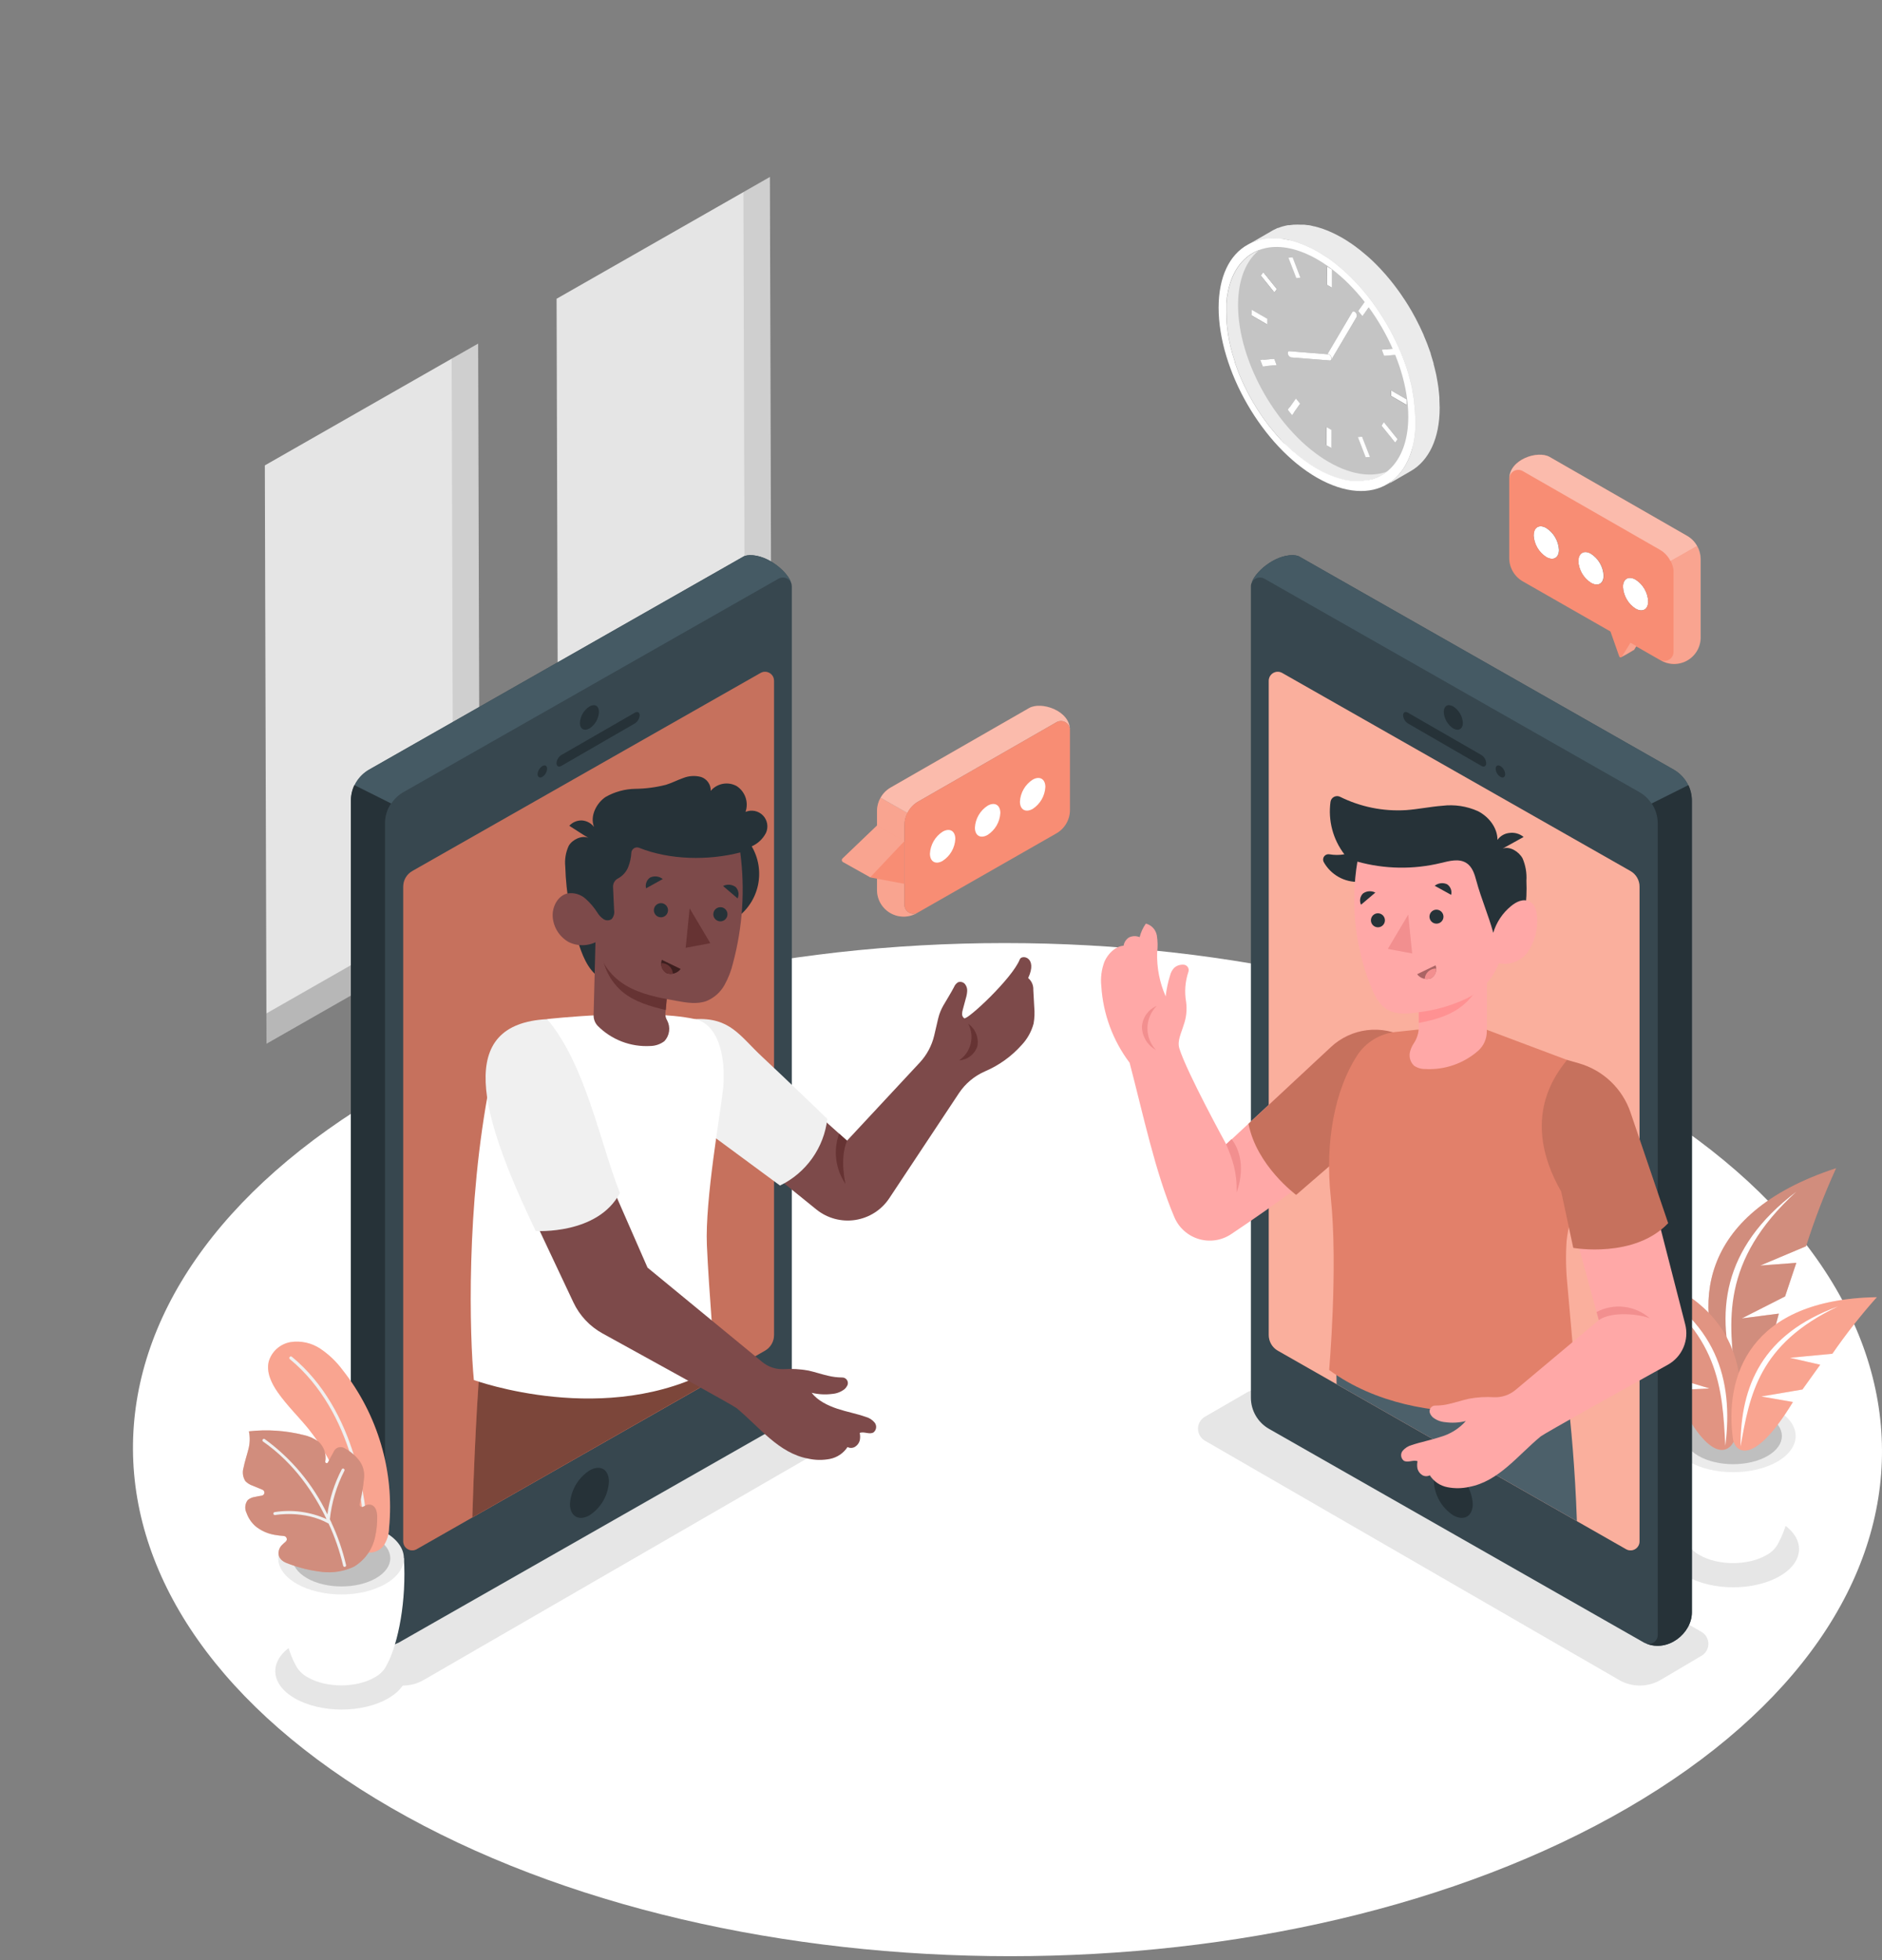 <svg width="291" height="303" viewBox="0 0 291 303" fill="none" xmlns="http://www.w3.org/2000/svg">
<rect x="0" y="0" width="291" height="303" fill="#808080" stroke="none"/>
<path d="M251.077 168.722C198.111 138.139 112.512 138.139 59.859 168.722C7.205 199.304 7.511 248.883 60.484 279.466C113.456 310.048 199.048 310.048 251.702 279.466C304.356 248.883 304.049 199.298 251.077 168.722Z" fill="white"/>
<path d="M52.754 252.264L116.774 215.333C117.747 214.771 118.851 214.476 119.974 214.476C121.097 214.476 122.201 214.771 123.173 215.333L129.535 219.014C129.858 219.202 130.126 219.471 130.312 219.795C130.498 220.119 130.596 220.486 130.596 220.86C130.596 221.234 130.498 221.601 130.312 221.925C130.126 222.249 129.858 222.519 129.535 222.707L65.527 259.694C64.549 260.263 63.437 260.563 62.305 260.563C61.174 260.563 60.062 260.263 59.084 259.694L52.735 255.945C52.414 255.756 52.149 255.486 51.965 255.162C51.782 254.838 51.686 254.472 51.688 254.099C51.69 253.727 51.789 253.362 51.976 253.04C52.163 252.718 52.431 252.45 52.754 252.264Z" fill="#E6E6E6"/>
<path d="M263.081 252.264L199.061 215.333C198.088 214.771 196.985 214.476 195.861 214.476C194.738 214.476 193.635 214.771 192.662 215.333L186.3 219.014C185.977 219.202 185.71 219.471 185.523 219.795C185.337 220.119 185.239 220.486 185.239 220.86C185.239 221.234 185.337 221.601 185.523 221.925C185.71 222.249 185.977 222.519 186.3 222.707L250.333 259.694C251.31 260.264 252.421 260.563 253.552 260.563C254.682 260.563 255.793 260.264 256.77 259.694L263.119 255.945C263.439 255.754 263.703 255.483 263.885 255.158C264.067 254.833 264.161 254.466 264.157 254.094C264.153 253.722 264.052 253.357 263.863 253.036C263.674 252.715 263.405 252.449 263.081 252.264Z" fill="#E6E6E6"/>
<path d="M275.161 235.267C271.155 232.955 264.681 232.955 260.707 235.267C256.733 237.579 256.745 241.329 260.751 243.641C264.756 245.953 271.23 245.953 275.204 243.641C279.179 241.329 279.166 237.579 275.161 235.267Z" fill="#E6E6E6"/>
<path d="M59.99 254.164C55.985 251.852 49.511 251.852 45.536 254.164C41.562 256.476 41.575 260.226 45.58 262.538C49.586 264.85 56.06 264.85 60.034 262.538C64.008 260.226 63.965 256.476 59.99 254.164Z" fill="#E6E6E6"/>
<path d="M114.949 29.695L119.043 27.358L119.299 116.755L119.286 116.762L86.317 135.59L86.304 130.903L86.061 46.186L114.949 29.695Z" fill="#E5E5E5"/>
<path opacity="0.1" d="M115.193 114.412L114.95 29.695L119.043 27.358L119.299 116.755L119.286 116.762L115.181 114.418L115.193 114.412Z" fill="black"/>
<path opacity="0.2" d="M86.304 130.903L115.181 114.418L119.286 116.762L86.317 135.59L86.304 130.903Z" fill="black"/>
<path d="M69.838 55.447L73.931 53.116L74.187 142.514L74.175 142.52L41.205 161.342L41.193 156.661L40.949 71.944L69.838 55.447Z" fill="#E5E5E5"/>
<path opacity="0.1" d="M70.082 140.17L69.838 55.447L73.931 53.116L74.188 142.514L74.175 142.52L70.07 140.176L70.082 140.17Z" fill="black"/>
<path opacity="0.2" d="M41.193 156.661L70.069 140.176L74.175 142.52L41.205 161.342L41.193 156.661Z" fill="black"/>
<path d="M198.092 68.02C197.873 67.782 197.655 67.545 197.436 67.295L197.298 67.132C196.942 66.72 196.599 66.301 196.261 65.883C196.224 65.839 196.192 65.789 196.155 65.739C195.886 65.395 195.624 65.039 195.374 64.683L195.261 64.527C195.02 64.177 194.782 63.821 194.549 63.458L194.38 63.202C194.193 62.91 194.012 62.61 193.837 62.302L193.718 62.115C193.518 61.773 193.324 61.423 193.137 61.065L192.999 60.802C192.849 60.521 192.712 60.24 192.574 59.959L192.431 59.678C192.262 59.315 192.093 58.959 191.937 58.596C191.937 58.54 191.893 58.49 191.874 58.44C191.731 58.115 191.599 57.815 191.468 57.459L191.356 57.165C191.212 56.772 191.068 56.384 190.937 55.991C190.937 55.991 190.937 55.928 190.937 55.897C190.806 55.491 190.681 55.084 190.568 54.685L190.5 54.447C190.375 53.978 190.256 53.51 190.156 53.041C190.156 52.941 190.112 52.835 190.087 52.735C190.062 52.635 190.018 52.366 189.987 52.185C189.956 52.004 189.943 51.947 189.925 51.835V51.798C189.893 51.61 189.862 51.423 189.837 51.229C189.812 51.035 189.837 51.004 189.787 50.892C189.737 50.492 189.7 50.085 189.668 49.685C189.668 49.598 189.668 49.517 189.668 49.429C189.668 49.023 189.625 48.611 189.631 48.179C189.631 47.9 189.631 47.625 189.631 47.355C189.631 47.255 189.631 47.161 189.631 47.055L189.668 46.567L189.706 46.267C189.706 46.111 189.706 45.961 189.762 45.811C189.818 45.661 189.793 45.605 189.812 45.499C189.831 45.392 189.856 45.224 189.887 45.086C189.918 44.949 189.931 44.88 189.956 44.774C189.981 44.667 190.012 44.517 190.043 44.399C190.075 44.28 190.1 44.193 190.131 44.093C190.162 43.993 190.2 43.855 190.237 43.743C190.275 43.63 190.306 43.543 190.337 43.449C190.368 43.355 190.412 43.224 190.456 43.118L190.575 42.837C190.618 42.737 190.662 42.63 190.712 42.53C190.762 42.43 190.8 42.355 190.843 42.268C190.887 42.18 190.937 42.068 190.993 41.974C191.05 41.88 191.087 41.812 191.137 41.73C191.187 41.649 191.243 41.549 191.306 41.456L191.462 41.231C191.524 41.143 191.581 41.056 191.643 40.974C191.706 40.893 191.762 40.837 191.818 40.762C191.874 40.687 191.943 40.606 192.012 40.531C192.081 40.456 192.137 40.4 192.199 40.337L192.399 40.124L192.605 39.943C192.674 39.881 192.743 39.812 192.818 39.756C192.893 39.7 192.962 39.643 193.037 39.587L193.262 39.418L193.487 39.275C194.178 38.839 194.942 38.53 195.742 38.362C194.224 40.068 193.33 42.668 193.324 46.005C193.324 46.411 193.324 46.817 193.362 47.255V47.511C193.362 47.911 193.424 48.311 193.48 48.717C193.48 48.829 193.512 48.942 193.524 49.06C193.537 49.179 193.58 49.435 193.612 49.623C193.643 49.81 193.655 49.879 193.68 50.01C193.705 50.142 193.749 50.373 193.787 50.56C193.824 50.748 193.83 50.767 193.849 50.867C193.955 51.335 194.068 51.804 194.199 52.273C194.199 52.354 194.243 52.429 194.261 52.51C194.374 52.91 194.499 53.316 194.63 53.722C194.643 53.752 194.654 53.784 194.661 53.816C194.793 54.21 194.936 54.597 195.08 54.984L195.199 55.285C195.324 55.609 195.461 55.941 195.599 56.266C195.599 56.316 195.642 56.366 195.661 56.422C195.824 56.784 195.986 57.14 196.161 57.503C196.205 57.597 196.249 57.69 196.299 57.784C196.436 58.065 196.58 58.353 196.724 58.634C196.774 58.715 196.817 58.803 196.861 58.89C197.049 59.24 197.242 59.59 197.448 59.94L197.561 60.134C197.736 60.434 197.923 60.759 198.111 61.027C198.161 61.115 198.217 61.202 198.273 61.283C198.507 61.646 198.744 62.002 198.986 62.352L199.098 62.508C199.354 62.864 199.611 63.221 199.879 63.571L199.986 63.708C200.323 64.139 200.667 64.558 201.023 64.958C201.073 65.014 201.117 65.07 201.167 65.12C201.379 65.37 201.587 65.614 201.791 65.852L201.829 65.895C202.066 66.145 202.31 66.389 202.548 66.633L202.704 66.783C203.023 67.089 203.329 67.407 203.666 67.676L203.754 67.757C204.091 68.057 204.435 68.339 204.785 68.607C204.849 68.663 204.915 68.715 204.985 68.763C205.322 69.026 205.666 69.282 206.016 69.52L206.203 69.645C206.572 69.888 206.941 70.12 207.316 70.338C207.69 70.557 207.94 70.669 208.209 70.819L208.465 70.944L209.134 71.251L209.371 71.351C209.578 71.438 209.79 71.513 209.996 71.588L210.153 71.644C210.409 71.732 210.665 71.813 210.915 71.882L211.352 71.988L211.559 72.038C211.771 72.082 211.984 72.125 212.183 72.157C212.502 72.207 212.808 72.232 213.121 72.25H213.308C213.59 72.25 213.858 72.25 214.127 72.25H214.264C214.481 72.25 214.689 72.225 214.889 72.175H215.083L215.289 72.125C214.788 72.695 214.197 73.178 213.54 73.556L213.465 73.594H213.421C213.252 73.688 213.079 73.774 212.902 73.85L212.721 73.925C212.535 74.002 212.345 74.069 212.152 74.125H212.052C211.826 74.192 211.597 74.246 211.365 74.288H211.184C210.977 74.288 210.771 74.344 210.559 74.363H210.396C210.134 74.363 209.865 74.363 209.59 74.363H209.421H208.978L208.465 74.3L208.14 74.238L207.834 74.181L207.64 74.131H207.584L207.191 74.031C206.941 73.963 206.691 73.888 206.441 73.8L206.284 73.744C206.078 73.669 205.872 73.594 205.66 73.507L205.428 73.406C205.203 73.313 204.978 73.207 204.753 73.1L204.61 73.025L204.497 72.975C204.204 72.825 203.91 72.669 203.61 72.494C203.31 72.319 202.866 72.044 202.498 71.8L202.448 71.763L202.31 71.675C201.96 71.438 201.616 71.182 201.273 70.919C201.228 70.889 201.187 70.856 201.148 70.819L201.079 70.763C200.729 70.495 200.385 70.213 200.048 69.913L199.992 69.863C199.992 69.863 199.992 69.863 199.961 69.863C199.636 69.576 199.336 69.276 198.998 68.97L198.842 68.82C198.598 68.582 198.361 68.332 198.123 68.082L198.092 68.02Z" fill="#EBEBEB"/>
<path d="M215.096 60.334V61.202L217.539 62.614V61.746L215.096 60.334Z" fill="white"/>
<path d="M195.318 42.062L194.943 42.593L197.055 45.218L197.436 44.686L195.318 42.062Z" fill="white"/>
<path d="M219.607 63.377C219.607 72.319 213.252 75.919 205.472 71.426C197.692 66.933 191.406 56.047 191.431 47.111C191.456 38.175 197.786 34.563 205.591 39.056C213.396 43.549 219.632 54.435 219.607 63.377ZM199.154 54.741C199.211 54.929 199.333 55.091 199.498 55.197C199.544 55.225 199.595 55.245 199.648 55.253L205.635 55.722C205.676 55.734 205.721 55.731 205.761 55.714C205.801 55.697 205.833 55.667 205.853 55.628L209.771 48.998C209.808 48.88 209.812 48.754 209.783 48.634C209.753 48.514 209.691 48.404 209.603 48.317C209.557 48.261 209.502 48.212 209.44 48.173C209.303 48.098 209.165 48.104 209.103 48.223L205.247 54.753L199.342 54.285C199.154 54.285 199.061 54.478 199.142 54.741H199.154ZM210.646 48.886L211.896 47.155L211.271 46.349L210.021 48.073L210.646 48.886ZM211.159 70.701L211.784 70.644L210.59 67.489L209.965 67.545L211.184 70.669L211.159 70.701ZM195.274 56.622L197.399 56.441L197.03 55.472L194.905 55.653L195.274 56.622ZM215.727 68.426L216.102 67.895L213.983 65.264L213.608 65.795L215.727 68.426ZM195.318 42.062L194.943 42.593L197.055 45.217L197.436 44.686L195.318 42.062ZM214.014 54.991L216.139 54.81L215.764 53.847L213.64 54.028L214.014 54.991ZM199.867 39.781L199.242 39.837L200.46 42.962L201.085 42.905L199.836 39.781H199.867ZM199.767 64.152L201.017 62.427L200.392 61.621L199.142 63.346L199.767 64.152ZM195.911 50.167V49.279L193.462 47.867V48.742L195.905 50.154L195.911 50.167ZM217.501 61.752L215.058 60.34V61.209L217.501 62.621V61.746V61.752ZM205.072 68.838L205.822 69.27V66.458L205.072 66.026V68.838ZM205.897 41.643L205.147 41.212V44.024L205.897 44.461V41.643Z" fill="#C4C4C4"/>
<path d="M205.185 41.212L205.178 44.024L205.928 44.455L205.934 41.643L205.185 41.212Z" fill="white"/>
<path d="M211.24 46.348L210.009 48.073L210.659 48.886L211.89 47.155L211.24 46.348Z" fill="white"/>
<path d="M215.764 53.866L213.639 54.047L214.014 55.009L216.139 54.828L215.764 53.866Z" fill="white"/>
<path d="M213.983 65.264L213.608 65.795L215.727 68.426L216.102 67.895L213.983 65.264Z" fill="white"/>
<path d="M210.609 67.501L209.953 67.558L211.171 70.701L211.821 70.644L210.609 67.501Z" fill="white"/>
<path d="M205.116 66.026L205.11 68.838L205.86 69.27L205.866 66.457L205.116 66.026Z" fill="white"/>
<path d="M200.385 61.602L199.154 63.327L199.798 64.133L201.029 62.408L200.385 61.602Z" fill="white"/>
<path d="M197.03 55.472L194.905 55.653L195.28 56.622L197.398 56.441L197.03 55.472Z" fill="white"/>
<path d="M193.499 47.867V48.736L195.942 50.148L195.949 49.279L193.499 47.867Z" fill="white"/>
<path d="M199.867 39.781L199.217 39.837L200.435 42.98L201.085 42.924L199.867 39.781Z" fill="white"/>
<path d="M205.522 54.809C205.475 54.785 205.425 54.768 205.372 54.76H205.247L199.342 54.285C199.154 54.285 199.061 54.478 199.142 54.741C199.198 54.929 199.32 55.091 199.486 55.197C199.531 55.225 199.582 55.245 199.636 55.253L205.622 55.722H205.653C205.847 55.722 205.935 55.534 205.853 55.266C205.797 55.081 205.68 54.92 205.522 54.809Z" fill="white"/>
<path d="M209.44 48.173C209.303 48.098 209.165 48.104 209.103 48.223L205.247 54.753H205.372C205.425 54.761 205.475 54.778 205.522 54.803C205.685 54.912 205.806 55.073 205.866 55.259C205.947 55.528 205.866 55.734 205.666 55.715H205.635C205.676 55.728 205.721 55.725 205.761 55.708C205.801 55.691 205.833 55.66 205.853 55.622L209.771 48.992C209.808 48.874 209.812 48.748 209.783 48.627C209.753 48.507 209.691 48.398 209.603 48.31C209.556 48.257 209.501 48.21 209.44 48.173Z" fill="white"/>
<path d="M215.164 74.394C215.239 74.338 215.32 74.287 215.395 74.225L215.627 74.019C215.702 73.95 215.777 73.894 215.845 73.825L216.064 73.594L216.27 73.382L216.477 73.132L216.664 72.9C216.733 72.813 216.789 72.725 216.858 72.632C216.926 72.538 216.976 72.469 217.033 72.382C217.089 72.294 217.151 72.188 217.208 72.088L217.37 71.819C217.426 71.719 217.476 71.613 217.526 71.507C217.576 71.4 217.626 71.319 217.67 71.226C217.714 71.132 217.77 71.001 217.82 70.888C217.87 70.776 217.908 70.688 217.945 70.588L218.076 70.226L218.189 69.913C218.226 69.788 218.264 69.663 218.295 69.532C218.326 69.401 218.364 69.313 218.395 69.201C218.426 69.088 218.457 68.938 218.482 68.801C218.507 68.663 218.539 68.576 218.564 68.457C218.589 68.338 218.614 68.17 218.639 68.02C218.664 67.87 218.682 67.795 218.701 67.676C218.72 67.557 218.739 67.339 218.757 67.176C218.776 67.014 218.789 66.964 218.801 66.858L218.839 66.283C218.839 66.189 218.839 66.101 218.839 66.008C218.839 65.714 218.839 65.42 218.839 65.12C218.839 64.683 218.839 64.239 218.795 63.795C218.798 63.769 218.798 63.741 218.795 63.714C218.764 63.214 218.72 62.721 218.657 62.215C218.657 62.158 218.657 62.102 218.657 62.046C218.62 61.777 218.582 61.508 218.539 61.233L218.464 60.821L218.351 60.196C218.351 60.165 218.351 60.134 218.351 60.102C218.116 58.985 217.82 57.882 217.464 56.797C216.97 55.323 216.377 53.885 215.689 52.491L215.645 52.397C215.258 51.61 214.846 50.829 214.396 50.067C214.358 49.998 214.314 49.929 214.271 49.86C214.071 49.519 213.862 49.181 213.646 48.848C213.596 48.773 213.552 48.692 213.496 48.611C212.921 47.717 212.315 46.855 211.665 46.023C211.04 45.211 210.365 44.424 209.671 43.686C209.409 43.405 209.14 43.13 208.865 42.855L208.734 42.73C208.384 42.387 208.022 42.049 207.659 41.724L207.615 41.687C207.234 41.349 206.847 41.062 206.453 40.718L206.241 40.556C205.872 40.268 205.497 39.999 205.116 39.737H205.072C204.835 39.575 204.591 39.418 204.347 39.268C204.104 39.118 203.929 39.006 203.722 38.887C203.397 38.7 203.097 38.525 202.76 38.368H202.729C201.807 37.899 200.843 37.52 199.848 37.237L199.579 37.169L199.161 37.069L198.873 37.019L198.486 36.944H198.448H198.167L197.667 36.894H197.467C197.105 36.872 196.742 36.872 196.38 36.894H196.23C195.999 36.894 195.774 36.938 195.555 36.975C195.237 37.027 194.922 37.096 194.611 37.181H194.561H194.499C194.293 37.244 194.086 37.319 193.874 37.394L193.78 37.431C193.5 37.548 193.226 37.682 192.962 37.831L196.711 35.663L196.792 35.613L196.892 35.563C197.073 35.463 197.261 35.375 197.455 35.288L197.561 35.238H197.648C197.873 35.15 198.098 35.063 198.336 34.994H198.367C198.617 34.919 198.873 34.863 199.129 34.813C199.158 34.816 199.188 34.816 199.217 34.813H199.342C199.567 34.775 199.798 34.75 200.029 34.732H200.142H200.179C200.473 34.716 200.767 34.716 201.06 34.732C201.089 34.728 201.119 34.728 201.148 34.732H201.435H201.635L202.26 34.807C202.485 34.807 202.71 34.882 202.941 34.932L203.16 34.988C203.31 34.988 203.454 35.05 203.597 35.094H203.641C203.91 35.169 204.185 35.25 204.46 35.344L204.628 35.407C204.853 35.488 205.078 35.569 205.303 35.663L205.391 35.7L205.56 35.775C205.797 35.875 206.041 35.988 206.284 36.106L206.559 36.238C206.878 36.4 207.184 36.569 207.522 36.756C207.859 36.944 208.328 37.244 208.722 37.512L208.928 37.644C209.303 37.906 209.678 38.175 210.046 38.462L210.259 38.625C210.634 38.925 211.009 39.25 211.371 39.55L211.465 39.631C211.821 39.943 212.165 40.256 212.508 40.599L212.608 40.699L212.677 40.762C212.933 41.024 213.196 41.287 213.452 41.562L213.49 41.605C213.733 41.862 213.971 42.124 214.208 42.399L214.277 42.474C214.302 42.509 214.329 42.542 214.358 42.574C214.739 43.018 215.114 43.468 215.477 43.936L215.508 43.974L215.589 44.086C215.877 44.461 216.164 44.842 216.439 45.236L216.52 45.349L216.558 45.405C216.826 45.786 217.083 46.167 217.333 46.555C217.333 46.592 217.383 46.63 217.401 46.667L217.508 46.836C217.708 47.155 217.908 47.461 218.095 47.798L218.189 47.954L218.226 48.011L218.851 49.142C218.865 49.174 218.882 49.206 218.901 49.236L218.995 49.423C219.157 49.729 219.307 50.048 219.457 50.342L219.557 50.529C219.557 50.566 219.557 50.61 219.607 50.648C219.795 51.035 219.976 51.423 220.145 51.816C220.147 51.829 220.147 51.841 220.145 51.854C220.164 51.892 220.181 51.932 220.195 51.972C220.351 52.329 220.495 52.685 220.638 53.047C220.638 53.104 220.682 53.16 220.707 53.216C220.732 53.272 220.738 53.316 220.757 53.366C220.92 53.785 221.069 54.21 221.213 54.616C221.217 54.639 221.217 54.662 221.213 54.685C221.357 55.122 221.488 55.559 221.613 56.003C221.633 56.056 221.65 56.11 221.663 56.166C221.665 56.195 221.665 56.224 221.663 56.253C221.801 56.766 221.926 57.272 222.038 57.778C222.046 57.824 222.057 57.87 222.069 57.915L222.107 58.109C222.148 58.309 222.186 58.517 222.219 58.734L222.294 59.146C222.332 59.352 222.357 59.559 222.388 59.771C222.388 59.865 222.419 59.959 222.432 60.059C222.444 60.159 222.432 60.109 222.432 60.134C222.488 60.571 222.532 61.008 222.563 61.44C222.563 61.533 222.563 61.621 222.563 61.715C222.563 62.158 222.607 62.602 222.607 63.039C222.607 67.839 220.901 71.219 218.164 72.806L214.414 74.975L214.652 74.825C214.733 74.775 214.814 74.725 214.889 74.669C214.988 74.585 215.08 74.493 215.164 74.394Z" fill="#EBEBEB"/>
<path d="M188.425 47.536C188.425 57.197 195.192 68.97 203.604 73.825C207.978 76.325 211.89 76.5 214.677 74.737C214.758 74.688 214.839 74.638 214.914 74.581C215.002 74.524 215.085 74.462 215.164 74.394C215.239 74.338 215.32 74.287 215.395 74.225L215.627 74.019C215.702 73.95 215.777 73.894 215.845 73.825L216.064 73.594L216.27 73.381L216.476 73.132L216.664 72.9C216.733 72.813 216.789 72.725 216.858 72.632C216.926 72.538 216.976 72.469 217.033 72.382C217.089 72.294 217.151 72.188 217.208 72.088L217.37 71.819C217.426 71.719 217.476 71.613 217.526 71.507C217.576 71.4 217.626 71.319 217.67 71.225C217.714 71.132 217.77 71.001 217.82 70.888C217.87 70.776 217.907 70.688 217.945 70.588L218.076 70.226L218.189 69.913C218.226 69.788 218.264 69.663 218.295 69.532C218.326 69.401 218.364 69.313 218.395 69.201C218.426 69.088 218.457 68.938 218.482 68.801C218.507 68.663 218.539 68.576 218.564 68.457C218.589 68.338 218.614 68.17 218.639 68.02C218.664 67.87 218.682 67.795 218.701 67.676C218.72 67.557 218.739 67.339 218.757 67.176C218.776 67.014 218.789 66.964 218.801 66.858L218.839 66.283C218.839 66.189 218.839 66.101 218.839 66.008C218.839 65.714 218.839 65.42 218.839 65.12C218.839 64.683 218.839 64.239 218.795 63.795V63.739C218.764 63.239 218.72 62.746 218.657 62.239C218.657 62.183 218.657 62.127 218.657 62.071C218.62 61.802 218.582 61.533 218.539 61.258L218.464 60.846L218.351 60.221C218.351 60.184 218.351 60.152 218.351 60.121C218.116 58.998 217.82 57.888 217.464 56.797C216.97 55.323 216.377 53.885 215.689 52.491L215.645 52.397C215.258 51.61 214.845 50.829 214.395 50.067C214.358 49.998 214.314 49.929 214.271 49.86C214.071 49.519 213.862 49.181 213.646 48.848C213.596 48.773 213.552 48.692 213.496 48.611C212.921 47.717 212.315 46.855 211.665 46.023C211.04 45.211 210.365 44.424 209.671 43.686C209.409 43.405 209.14 43.13 208.865 42.855L208.734 42.73C208.384 42.387 208.022 42.049 207.659 41.724L207.615 41.687C207.234 41.349 206.847 41.062 206.453 40.718L206.241 40.556C205.872 40.268 205.497 39.999 205.116 39.737H205.072C204.835 39.575 204.591 39.418 204.347 39.268C204.103 39.118 203.928 39.006 203.722 38.887C203.397 38.7 203.097 38.525 202.76 38.368H202.729C201.807 37.899 200.843 37.52 199.848 37.237L199.573 37.169L199.154 37.069C199.054 37.069 198.954 37.031 198.854 37.013L198.467 36.938L198.148 36.9L197.648 36.85H197.455C197.092 36.828 196.729 36.828 196.367 36.85H196.192C195.961 36.85 195.736 36.894 195.517 36.931C195.199 36.983 194.884 37.052 194.574 37.138L194.461 37.175C194.255 37.237 194.049 37.312 193.836 37.387L193.73 37.431C193.45 37.548 193.176 37.682 192.912 37.831C190.143 39.368 188.437 42.718 188.425 47.536ZM198.123 68.07L198.079 68.02C197.861 67.782 197.642 67.545 197.423 67.295L197.286 67.132C196.93 66.72 196.586 66.301 196.248 65.883C196.211 65.839 196.18 65.789 196.142 65.739C195.874 65.395 195.611 65.039 195.361 64.683L195.249 64.527C195.007 64.177 194.77 63.821 194.536 63.458L194.368 63.202C194.18 62.91 193.999 62.61 193.824 62.302L193.705 62.114C193.505 61.773 193.311 61.423 193.124 61.065L192.987 60.802C192.837 60.521 192.699 60.24 192.562 59.959L192.418 59.678C192.249 59.315 192.08 58.959 191.924 58.596C191.924 58.54 191.88 58.49 191.862 58.44C191.718 58.115 191.587 57.815 191.456 57.459L191.343 57.165C191.199 56.772 191.056 56.384 190.924 55.991C190.924 55.991 190.924 55.928 190.924 55.897C190.793 55.491 190.668 55.084 190.556 54.684L190.487 54.447C190.362 53.978 190.243 53.51 190.143 53.041C190.143 52.941 190.1 52.835 190.075 52.735C190.05 52.635 190.006 52.366 189.975 52.185C189.943 52.004 189.931 51.947 189.912 51.835C189.875 51.629 189.843 51.429 189.818 51.21C189.793 50.991 189.818 50.985 189.768 50.873C189.718 50.473 189.681 50.067 189.65 49.667C189.65 49.579 189.65 49.498 189.65 49.41C189.65 49.004 189.606 48.592 189.612 48.161C189.612 47.882 189.612 47.606 189.612 47.336C189.612 47.236 189.612 47.142 189.612 47.036L189.65 46.548L189.687 46.248C189.687 46.092 189.687 45.942 189.743 45.792C189.8 45.642 189.775 45.586 189.793 45.48C189.812 45.374 189.837 45.205 189.868 45.067C189.9 44.93 189.912 44.861 189.937 44.755C189.962 44.649 189.993 44.499 190.025 44.38C190.056 44.261 190.081 44.174 190.112 44.074C190.143 43.974 190.181 43.836 190.218 43.724C190.256 43.611 190.287 43.524 190.318 43.43C190.349 43.336 190.393 43.205 190.437 43.099L190.556 42.818C190.599 42.718 190.643 42.611 190.693 42.512C190.743 42.412 190.781 42.337 190.824 42.249C190.868 42.162 190.918 42.049 190.974 41.955C191.031 41.862 191.068 41.793 191.118 41.712C191.168 41.63 191.224 41.531 191.287 41.437L191.443 41.212C191.506 41.124 191.562 41.037 191.624 40.956C191.687 40.874 191.743 40.818 191.799 40.743C191.855 40.668 191.924 40.587 191.993 40.512C192.062 40.437 192.118 40.381 192.18 40.318L192.38 40.106L192.587 39.925C192.655 39.862 192.724 39.793 192.799 39.737C192.874 39.681 192.943 39.624 193.018 39.568L193.243 39.4L193.468 39.256C194.159 38.82 194.923 38.511 195.724 38.343C197.992 37.862 200.723 38.394 203.704 40.106C211.483 44.593 217.776 55.484 217.751 64.427C217.751 67.757 216.851 70.351 215.339 72.057C214.838 72.626 214.247 73.109 213.589 73.488L213.514 73.525C213.327 73.625 213.139 73.719 212.939 73.806L212.758 73.881C212.572 73.958 212.383 74.025 212.19 74.081H212.09C211.859 74.148 211.626 74.202 211.39 74.244H211.209C211.002 74.244 210.796 74.3 210.584 74.319H210.421C210.152 74.319 209.884 74.319 209.603 74.319H209.434H208.984L208.471 74.256L208.147 74.194L207.84 74.138L207.59 74.075L207.197 73.975C206.676 73.831 206.165 73.656 205.666 73.45L205.434 73.35C205.166 73.231 204.891 73.106 204.616 72.969L204.503 72.919C204.21 72.769 203.916 72.613 203.616 72.438C203.316 72.263 202.872 71.988 202.504 71.744L202.454 71.707C202.016 71.413 201.579 71.082 201.154 70.763L201.085 70.707C200.717 70.419 200.354 70.126 199.998 69.807C199.998 69.807 199.998 69.807 199.967 69.807C199.642 69.52 199.342 69.22 199.004 68.913L198.848 68.763C198.598 68.57 198.361 68.32 198.123 68.07Z" fill="white"/>
<path d="M137.715 121.742L159.124 109.457C160.998 108.382 165.441 109.838 165.441 112.85C165.441 112.606 165.376 112.366 165.254 112.155C165.132 111.943 164.956 111.768 164.745 111.646C164.534 111.524 164.294 111.459 164.05 111.459C163.806 111.458 163.566 111.522 163.354 111.644L141.939 123.929C141.237 124.34 140.672 124.949 140.314 125.679L136.159 123.317C136.525 122.66 137.062 122.116 137.715 121.742Z" fill="#F88D74"/>
<path d="M140.314 125.679C140.009 126.257 139.846 126.9 139.839 127.554V139.858C139.84 140.102 139.904 140.342 140.027 140.553C140.149 140.764 140.324 140.94 140.536 141.062C140.747 141.184 140.987 141.248 141.231 141.249C141.475 141.249 141.715 141.185 141.926 141.064C141.309 141.453 140.599 141.672 139.869 141.697C139.14 141.723 138.416 141.554 137.773 141.208C137.13 140.863 136.59 140.352 136.209 139.73C135.827 139.107 135.618 138.394 135.603 137.664V125.366C135.603 124.648 135.791 123.941 136.146 123.317L140.314 125.679Z" fill="#F88D74"/>
<path opacity="0.4" d="M137.715 121.742L159.124 109.457C160.998 108.382 165.441 109.838 165.441 112.85C165.441 112.606 165.376 112.366 165.254 112.155C165.132 111.943 164.956 111.768 164.745 111.646C164.534 111.524 164.294 111.459 164.05 111.459C163.806 111.458 163.566 111.522 163.354 111.644L141.939 123.929C141.237 124.34 140.672 124.949 140.314 125.679L136.159 123.317C136.525 122.66 137.062 122.116 137.715 121.742Z" fill="white"/>
<path opacity="0.2" d="M140.314 125.679C140.009 126.257 139.846 126.9 139.839 127.554V139.858C139.84 140.102 139.904 140.342 140.027 140.553C140.149 140.764 140.324 140.94 140.536 141.062C140.747 141.184 140.987 141.248 141.231 141.249C141.475 141.249 141.715 141.185 141.926 141.064C141.309 141.453 140.599 141.672 139.869 141.697C139.14 141.723 138.416 141.554 137.773 141.208C137.13 140.863 136.59 140.352 136.209 139.73C135.827 139.107 135.618 138.394 135.603 137.664V125.366C135.603 124.648 135.791 123.941 136.146 123.317L140.314 125.679Z" fill="white"/>
<path d="M163.354 111.644L141.939 123.929C141.301 124.296 140.772 124.824 140.403 125.46C140.035 126.096 139.84 126.818 139.839 127.554V139.858C139.84 140.102 139.904 140.342 140.026 140.553C140.149 140.764 140.324 140.94 140.536 141.062C140.747 141.184 140.987 141.248 141.231 141.249C141.475 141.249 141.715 141.185 141.926 141.064L163.335 128.835C163.975 128.468 164.506 127.94 164.876 127.302C165.246 126.665 165.441 125.941 165.441 125.204V112.85C165.441 112.606 165.376 112.366 165.254 112.155C165.132 111.943 164.956 111.768 164.745 111.646C164.534 111.524 164.294 111.459 164.05 111.459C163.806 111.459 163.566 111.522 163.354 111.644Z" fill="#F88D74"/>
<path d="M134.69 135.665L139.833 136.627V130.028L134.509 135.065C134.461 135.11 134.427 135.167 134.411 135.229C134.394 135.292 134.395 135.359 134.414 135.421C134.432 135.483 134.468 135.539 134.517 135.582C134.566 135.625 134.626 135.654 134.69 135.665Z" fill="#F88D74"/>
<path d="M159.667 120.53C159.095 120.9 158.619 121.401 158.278 121.991C157.937 122.58 157.741 123.243 157.705 123.923C157.705 125.173 158.592 125.667 159.686 125.042C160.254 124.67 160.728 124.17 161.066 123.582C161.405 122.993 161.6 122.333 161.635 121.655C161.635 120.405 160.748 119.911 159.667 120.53Z" fill="white"/>
<path d="M152.706 124.554C152.133 124.923 151.656 125.424 151.315 126.014C150.974 126.604 150.778 127.267 150.744 127.947C150.744 129.197 151.631 129.691 152.718 129.06C153.289 128.69 153.764 128.19 154.104 127.601C154.444 127.013 154.639 126.352 154.674 125.673C154.674 124.423 153.787 123.929 152.706 124.554Z" fill="white"/>
<path d="M145.745 128.572C145.175 128.943 144.7 129.442 144.361 130.031C144.021 130.62 143.825 131.28 143.789 131.959C143.789 133.209 144.67 133.709 145.757 133.078C146.328 132.708 146.803 132.209 147.143 131.62C147.483 131.031 147.679 130.37 147.713 129.691C147.707 128.441 146.851 127.941 145.745 128.572Z" fill="white"/>
<path d="M139.833 130.028L135.602 127.61L130.285 132.697C130.244 132.734 130.212 132.781 130.193 132.833C130.174 132.885 130.167 132.941 130.173 132.997C130.179 133.052 130.198 133.105 130.228 133.152C130.258 133.198 130.299 133.237 130.347 133.265L134.559 135.621L139.833 130.028Z" fill="#F88D74"/>
<path opacity="0.2" d="M139.833 130.028L135.602 127.61L130.285 132.697C130.244 132.734 130.212 132.781 130.193 132.833C130.174 132.885 130.167 132.941 130.173 132.997C130.179 133.052 130.198 133.105 130.228 133.152C130.258 133.198 130.299 133.237 130.347 133.265L134.559 135.621L139.833 130.028Z" fill="white"/>
<path d="M239.085 81.63C239.654 81.997 240.127 82.494 240.467 83.079C240.807 83.665 241.004 84.322 241.041 84.998C241.041 86.248 240.154 86.729 239.073 86.104C238.507 85.737 238.037 85.24 237.7 84.656C237.363 84.072 237.17 83.416 237.136 82.742C237.136 81.499 238.017 81.011 239.085 81.63Z" fill="white"/>
<path d="M245.997 85.611C246.565 85.977 247.039 86.474 247.378 87.06C247.717 87.645 247.912 88.303 247.946 88.979C247.946 90.229 247.065 90.71 245.984 90.085C245.418 89.717 244.948 89.221 244.611 88.637C244.275 88.052 244.081 87.397 244.047 86.723C244.047 85.492 244.959 84.986 245.997 85.611Z" fill="white"/>
<path d="M252.895 94.084C252.329 93.717 251.858 93.221 251.521 92.636C251.183 92.052 250.988 91.396 250.952 90.722C250.952 89.472 251.827 88.985 252.908 89.61C253.474 89.975 253.946 90.47 254.283 91.053C254.62 91.637 254.812 92.293 254.845 92.966C254.845 94.209 253.977 94.703 252.895 94.084Z" fill="white"/>
<path d="M233.361 74.006V86.267C233.362 86.997 233.555 87.715 233.922 88.347C234.288 88.978 234.815 89.503 235.448 89.866L251.846 99.24L249.015 97.621L250.371 101.477C250.392 101.532 250.434 101.577 250.487 101.603C250.541 101.628 250.602 101.633 250.658 101.614C250.896 101.489 251.964 100.914 252.571 100.514H252.614C252.636 100.503 252.655 100.489 252.67 100.471L253.002 99.927L256.695 102.039C257.308 102.417 258.009 102.627 258.729 102.647C259.448 102.668 260.16 102.499 260.794 102.157C261.427 101.815 261.959 101.312 262.337 100.699C262.714 100.086 262.924 99.384 262.944 98.665V86.423C262.94 85.71 262.753 85.011 262.4 84.392C262.038 83.74 261.504 83.2 260.857 82.83L239.61 70.638C237.767 69.57 233.361 71.019 233.361 74.006ZM250.952 90.722C250.952 89.472 251.827 88.985 252.908 89.61C253.474 89.975 253.946 90.47 254.283 91.053C254.62 91.637 254.812 92.293 254.845 92.966C254.845 94.215 253.977 94.703 252.895 94.084C252.329 93.717 251.858 93.221 251.521 92.636C251.183 92.052 250.988 91.396 250.952 90.722ZM244.078 86.729C244.078 85.479 244.959 84.998 246.028 85.617C246.597 85.984 247.07 86.48 247.409 87.066C247.748 87.651 247.943 88.309 247.978 88.985C247.978 90.235 247.096 90.716 246.015 90.091C245.444 89.727 244.967 89.232 244.625 88.648C244.283 88.063 244.085 87.406 244.047 86.729H244.078ZM237.167 82.742C237.167 81.493 238.048 81.011 239.116 81.63C239.685 81.998 240.159 82.494 240.498 83.079C240.838 83.665 241.035 84.322 241.072 84.998C241.072 86.248 240.185 86.729 239.104 86.104C238.533 85.74 238.056 85.246 237.714 84.661C237.372 84.076 237.173 83.419 237.136 82.742H237.167Z" fill="#F88D74"/>
<path opacity="0.2" d="M252.67 100.439C252.655 100.457 252.636 100.472 252.614 100.483H252.571C251.946 100.883 250.896 101.458 250.658 101.583C250.686 101.578 250.712 101.566 250.734 101.55C250.757 101.534 250.776 101.513 250.79 101.489L252.108 99.358L251.846 99.208L253.002 99.871L252.67 100.439Z" fill="white"/>
<path opacity="0.4" d="M258.295 86.735C258.03 86.199 257.652 85.726 257.189 85.348C257.03 85.223 256.863 85.108 256.689 85.004L235.442 72.819C235.233 72.699 234.995 72.635 234.753 72.636C234.512 72.636 234.274 72.7 234.065 72.821C233.855 72.941 233.681 73.115 233.56 73.324C233.439 73.533 233.375 73.771 233.374 74.013C233.374 71.025 237.779 69.576 239.623 70.644L260.869 82.836C261.517 83.206 262.051 83.746 262.413 84.398L258.295 86.735Z" fill="white"/>
<path opacity="0.2" d="M258.763 100.808V88.598C258.773 88.435 258.773 88.272 258.763 88.11C258.698 87.63 258.55 87.165 258.326 86.736L262.45 84.392C262.803 85.011 262.99 85.711 262.994 86.423V98.633C262.974 99.353 262.764 100.055 262.387 100.668C262.009 101.281 261.477 101.783 260.844 102.125C260.21 102.467 259.498 102.637 258.779 102.616C258.059 102.595 257.358 102.386 256.745 102.008C256.953 102.116 257.186 102.17 257.421 102.163C257.656 102.157 257.886 102.09 258.088 101.97C258.29 101.85 258.458 101.68 258.576 101.477C258.695 101.273 258.759 101.043 258.763 100.808Z" fill="white"/>
<path d="M277.647 221.969L267.955 222.251L258.257 221.969C257.844 228.512 259.119 235.186 260.881 238.448C261.299 239.284 261.971 239.967 262.8 240.398C265.662 242.047 270.299 242.047 273.129 240.398C273.973 239.96 274.648 239.254 275.048 238.392C276.829 235.117 278.079 228.481 277.647 221.969Z" fill="white"/>
<path d="M274.785 217.995C278.585 220.188 278.61 223.744 274.835 225.937C271.061 228.131 264.918 228.131 261.119 225.937C257.32 223.744 257.301 220.188 261.075 217.995C264.85 215.802 270.992 215.802 274.785 217.995Z" fill="#EBEBEB"/>
<path d="M273.286 218.87C276.248 220.582 276.266 223.357 273.323 225.063C270.38 226.768 265.587 226.775 262.625 225.063C259.663 223.35 259.644 220.582 262.588 218.87C265.531 217.158 270.324 217.158 273.286 218.87Z" fill="#C4C4C4"/>
<g opacity="0.15">
<path opacity="0.15" d="M273.286 218.87C276.248 220.582 276.266 223.357 273.323 225.063C270.38 226.768 265.587 226.775 262.625 225.063C259.663 223.35 259.644 220.582 262.588 218.87C265.531 217.158 270.324 217.158 273.286 218.87Z" fill="black"/>
</g>
<path d="M283.896 180.595C262.025 187.75 261.85 202.366 266.774 212.777C268.024 214.883 271.773 216.014 275.048 203.066L269.33 203.804L276.016 200.41L277.754 195.218L272.18 195.636L279.253 192.655C280.553 188.544 282.103 184.516 283.896 180.595Z" fill="#F88D74"/>
<path opacity="0.2" d="M283.896 180.595C262.025 187.75 261.85 202.366 266.774 212.777C268.024 214.883 271.773 216.014 275.048 203.066L269.33 203.804L276.016 200.41L277.754 195.218L272.18 195.636L279.253 192.655C280.553 188.544 282.103 184.516 283.896 180.595Z" fill="black"/>
<path opacity="0.2" d="M283.896 180.595C262.025 187.75 261.85 202.366 266.774 212.777C268.024 214.883 271.773 216.014 275.048 203.066L269.33 203.804L276.016 200.41L277.754 195.218L272.18 195.636L279.253 192.655C280.553 188.544 282.103 184.516 283.896 180.595Z" fill="white"/>
<path d="M277.716 184.251C266.193 192.999 265.156 202.997 268.412 213.489C267.255 204.272 266.012 194.968 277.716 184.251Z" fill="white"/>
<path d="M246.89 195.442C268.424 198.473 271.036 212.052 268.18 222.569C267.374 224.738 264.062 226.412 258.863 214.902L264.331 214.633L257.538 212.59L255.039 208.04L260.3 207.497L253.214 205.903C251.324 202.289 249.212 198.796 246.89 195.442Z" fill="#F88D74"/>
<path opacity="0.2" d="M246.89 195.442C268.424 198.473 271.036 212.052 268.18 222.569C267.374 224.738 264.062 226.412 258.863 214.902L264.331 214.633L257.538 212.59L255.039 208.04L260.3 207.497L253.214 205.903C251.324 202.289 249.212 198.796 246.89 195.442Z" fill="white"/>
<path opacity="0.1" d="M246.89 195.442C268.424 198.473 271.036 212.052 268.18 222.569C267.374 224.738 264.062 226.412 258.863 214.902L264.331 214.633L257.538 212.59L255.039 208.04L260.3 207.497L253.214 205.903C251.324 202.289 249.212 198.796 246.89 195.442Z" fill="black"/>
<path d="M253.252 197.817C265.437 204.066 268.068 213.214 266.774 223.5C266.318 214.727 265.931 205.841 253.252 197.817Z" fill="white"/>
<path d="M290.202 200.529C270.449 200.854 266.574 212.802 267.974 222.594C268.455 224.644 271.255 226.525 277.229 216.733L272.33 215.877L278.703 214.796L281.447 210.971L276.766 209.896L283.328 209.271C285.435 206.217 287.73 203.297 290.202 200.529Z" fill="#F88D74"/>
<path d="M284.196 201.96C272.517 206.216 269.118 214.177 269.13 223.594C270.53 215.739 271.873 207.772 284.196 201.96Z" fill="white"/>
<path opacity="0.2" d="M290.202 200.529C270.449 200.854 266.574 212.802 267.974 222.594C268.455 224.644 271.255 226.525 277.229 216.733L272.33 215.877L278.703 214.796L281.447 210.971L276.766 209.896L283.328 209.271C285.435 206.217 287.73 203.297 290.202 200.529Z" fill="white"/>
<path d="M193.555 90.047C193.974 88.566 196.973 85.761 199.96 85.817C200.246 85.827 200.529 85.882 200.798 85.979L258.8 118.98C259.647 119.471 260.352 120.174 260.844 121.02C261.336 121.866 261.599 122.826 261.606 123.804V249.265C261.606 252.458 257.919 255.514 254.457 254.039C254.38 254.013 254.305 253.982 254.232 253.945L196.217 220.882C195.367 220.398 194.66 219.697 194.168 218.85C193.676 218.004 193.417 217.043 193.418 216.064V90.654C193.414 90.443 193.461 90.235 193.555 90.047Z" fill="#37474F"/>
<path d="M253.508 137.065C253.508 136.575 253.378 136.094 253.132 135.67C252.886 135.247 252.533 134.896 252.108 134.653L198.254 104.033C198.043 103.912 197.804 103.849 197.561 103.85C197.318 103.851 197.08 103.916 196.87 104.038C196.66 104.16 196.485 104.336 196.364 104.546C196.243 104.757 196.18 104.996 196.18 105.239V206.384C196.181 206.874 196.311 207.355 196.556 207.778C196.802 208.202 197.155 208.553 197.58 208.796L251.433 239.485C251.644 239.606 251.883 239.668 252.126 239.667C252.369 239.666 252.608 239.602 252.818 239.479C253.028 239.357 253.202 239.182 253.323 238.972C253.444 238.761 253.508 238.522 253.508 238.279V137.065Z" fill="#F88D74"/>
<path opacity="0.3" d="M253.508 137.065C253.508 136.575 253.378 136.094 253.132 135.67C252.886 135.247 252.533 134.896 252.108 134.653L198.254 104.033C198.043 103.912 197.804 103.849 197.561 103.85C197.318 103.851 197.08 103.916 196.87 104.038C196.66 104.16 196.485 104.336 196.364 104.546C196.243 104.757 196.18 104.996 196.18 105.239V206.384C196.181 206.874 196.311 207.355 196.556 207.778C196.802 208.202 197.155 208.553 197.58 208.796L251.433 239.485C251.644 239.606 251.883 239.668 252.126 239.667C252.369 239.666 252.608 239.602 252.818 239.479C253.028 239.357 253.202 239.182 253.323 238.972C253.444 238.761 253.508 238.522 253.508 238.279V137.065Z" fill="white"/>
<path d="M261.6 123.804V249.265C261.6 252.458 257.913 255.514 254.451 254.039C254.661 254.119 254.888 254.147 255.111 254.12C255.334 254.093 255.547 254.012 255.732 253.884C255.917 253.756 256.067 253.585 256.171 253.385C256.274 253.186 256.328 252.964 256.326 252.739V127.273C256.322 126.18 255.996 125.113 255.389 124.204L261.069 121.367C261.426 122.13 261.608 122.963 261.6 123.804Z" fill="#263238"/>
<path d="M199.966 85.817C200.252 85.827 200.535 85.882 200.804 85.979L258.807 118.98C259.773 119.534 260.55 120.366 261.038 121.367L255.357 124.204C254.88 123.479 254.238 122.877 253.483 122.448L195.486 89.448C195.32 89.355 195.137 89.298 194.948 89.279C194.759 89.261 194.568 89.282 194.387 89.341C194.207 89.399 194.04 89.494 193.898 89.62C193.756 89.746 193.641 89.9 193.561 90.072C193.967 88.566 196.967 85.761 199.966 85.817Z" fill="#455A64"/>
<path d="M217.695 110.169C217.289 109.932 216.951 110.113 216.951 110.582C216.968 110.833 217.044 111.077 217.172 111.294C217.3 111.511 217.477 111.695 217.689 111.831L229.068 118.405C229.474 118.636 229.805 118.443 229.805 117.974C229.789 117.723 229.714 117.48 229.587 117.263C229.46 117.046 229.285 116.862 229.074 116.724L217.695 110.169Z" fill="#263238"/>
<path d="M231.999 118.424C231.586 118.187 231.261 118.374 231.261 118.843C231.278 119.093 231.353 119.337 231.48 119.554C231.607 119.77 231.782 119.955 231.992 120.093C232.399 120.324 232.736 120.136 232.736 119.668C232.718 119.417 232.642 119.175 232.514 118.959C232.386 118.743 232.21 118.56 231.999 118.424Z" fill="#263238"/>
<path d="M224.712 109.213C223.9 108.738 223.244 109.113 223.238 110.05C223.263 110.561 223.409 111.059 223.663 111.503C223.917 111.947 224.273 112.325 224.7 112.606C225.519 113.075 226.193 112.694 226.193 111.756C226.165 111.246 226.016 110.749 225.759 110.307C225.501 109.865 225.143 109.49 224.712 109.213Z" fill="#263238"/>
<path d="M224.706 227.318C223.05 226.362 221.713 227.125 221.707 229.031C221.759 230.072 222.056 231.085 222.574 231.99C223.092 232.894 223.816 233.664 224.687 234.236C226.343 235.192 227.718 234.411 227.724 232.505C227.665 231.464 227.361 230.452 226.836 229.55C226.312 228.649 225.582 227.884 224.706 227.318Z" fill="#263238"/>
<path d="M219.376 161.523L217.439 160.442C215.6 159.414 213.483 158.997 211.392 159.25C209.301 159.502 207.344 160.412 205.803 161.848L189.606 176.902C189.606 176.902 183.475 165.735 182.351 162.06C181.994 160.898 182.676 159.648 183.013 158.48C183.432 157.334 183.565 156.102 183.4 154.893C183.128 153.325 183.252 151.714 183.763 150.206C183.802 150.077 183.81 149.94 183.785 149.807C183.761 149.675 183.704 149.55 183.621 149.444C183.537 149.337 183.429 149.253 183.306 149.197C183.183 149.142 183.048 149.117 182.913 149.125H182.738C182.301 149.148 181.885 149.317 181.557 149.606C181.256 149.929 181.041 150.322 180.932 150.75C180.595 151.816 180.362 152.913 180.239 154.024C179.303 151.901 178.853 149.595 178.92 147.275C179.031 146.393 179.016 145.498 178.876 144.62C178.802 144.181 178.601 143.773 178.3 143.446C177.998 143.119 177.608 142.886 177.177 142.776C176.729 143.408 176.402 144.118 176.214 144.87C175.955 144.761 175.676 144.708 175.395 144.714C175.114 144.721 174.837 144.787 174.583 144.907C174.356 145.047 174.162 145.234 174.016 145.457C173.869 145.679 173.772 145.931 173.733 146.194C172.434 146.288 171.315 147.444 170.784 148.631C170.314 149.854 170.144 151.172 170.29 152.475C170.561 156.756 172.082 160.865 174.664 164.291C176.758 172.259 178.626 181.239 181.607 188.219C181.955 189.015 182.474 189.725 183.126 190.3C183.778 190.874 184.548 191.299 185.382 191.544C186.216 191.789 187.094 191.848 187.953 191.717C188.812 191.586 189.632 191.269 190.356 190.787C197.622 185.941 204.637 180.727 211.371 175.165L219.376 161.523Z" fill="#FFA8A7"/>
<path d="M219.376 161.523L217.439 160.442C215.6 159.414 213.483 158.997 211.392 159.25C209.301 159.502 207.344 160.412 205.803 161.848L193.049 173.721C194.299 180.207 200.416 184.713 200.416 184.713L211.44 175.177L219.376 161.523Z" fill="#F88D74"/>
<path opacity="0.2" d="M219.376 161.523L217.439 160.442C215.6 159.414 213.483 158.997 211.392 159.25C209.301 159.502 207.344 160.412 205.803 161.848L193.049 173.721C194.299 180.207 200.416 184.713 200.416 184.713L211.44 175.177L219.376 161.523Z" fill="black"/>
<path d="M191.218 184.344C191.274 181.114 190.593 179.276 189.587 176.877L190.437 176.089C191.218 177.114 192.768 179.82 191.218 184.344Z" fill="#F28F8F"/>
<path d="M178.72 162.304C177.861 161.371 177.396 160.142 177.421 158.874C177.447 157.606 177.961 156.397 178.857 155.499C178.216 155.769 177.663 156.211 177.259 156.778C176.855 157.344 176.617 158.011 176.57 158.705C176.577 159.442 176.78 160.163 177.158 160.796C177.536 161.428 178.075 161.949 178.72 162.304Z" fill="#F28F8F"/>
<path d="M206.572 207.422L241.278 207.99C241.278 207.99 243.259 218.801 243.822 235.148L206.665 213.977L206.572 207.422Z" fill="#455A64"/>
<g opacity="0.2">
<path opacity="0.2" d="M206.572 207.422L241.278 207.99C241.278 207.99 243.259 218.801 243.822 235.148L206.665 213.977L206.572 207.422Z" fill="white"/>
</g>
<path d="M219.12 159.174L215.814 159.523C214.607 159.648 213.443 160.042 212.408 160.676C211.373 161.31 210.494 162.167 209.834 163.185C206.44 168.422 204.834 176.439 205.772 185.119C206.909 195.93 205.516 211.784 205.516 211.784C219.857 222.257 241.547 217.495 243.822 215.22L242.353 198.598C242.118 196.337 242.078 194.061 242.235 191.793C242.609 188.394 244.734 181.039 245.034 176.239C245.225 171.97 244.324 167.722 242.416 163.898L229.843 159.174H219.12Z" fill="#F88D74"/>
<g opacity="0.3">
<path opacity="0.3" d="M219.119 159.174L215.814 159.524C214.607 159.648 213.443 160.042 212.408 160.676C211.373 161.31 210.494 162.167 209.834 163.185C206.44 168.422 204.834 176.439 205.772 185.119C206.909 195.93 205.516 211.784 205.516 211.784C219.857 222.257 241.547 217.495 243.822 215.221L242.353 198.598C242.118 196.338 242.078 194.061 242.234 191.793C242.609 188.394 244.734 181.039 245.034 176.239C245.225 171.97 244.324 167.722 242.416 163.898L229.843 159.174H219.119Z" fill="black"/>
</g>
<path d="M229.893 150.844V159.423C229.898 159.985 229.785 160.542 229.56 161.057C229.335 161.572 229.003 162.033 228.587 162.41C226.317 164.412 223.347 165.435 220.326 165.254C219.718 165.262 219.123 165.079 218.626 164.729C218.323 164.432 218.11 164.056 218.013 163.643C217.916 163.23 217.937 162.799 218.076 162.398C218.201 161.994 218.384 161.611 218.62 161.261C219.102 160.536 219.364 159.688 219.376 158.817V150.844H229.893Z" fill="#FFA8A7"/>
<path d="M229.268 150.9L219.376 150.844V158.136C221.607 157.705 223.781 157.13 225.625 155.843C227.345 154.636 228.624 152.9 229.268 150.9Z" fill="#FF9192"/>
<path d="M210.121 136.327C209.018 136.367 207.925 136.101 206.963 135.559C206.001 135.016 205.208 134.218 204.672 133.253C204.601 133.115 204.57 132.96 204.583 132.805C204.596 132.65 204.653 132.503 204.746 132.379C204.839 132.255 204.966 132.159 205.111 132.104C205.256 132.049 205.413 132.035 205.566 132.065C206.329 132.197 207.108 132.197 207.871 132.065C206.995 130.92 206.354 129.613 205.986 128.218C205.618 126.824 205.53 125.37 205.728 123.942C205.752 123.783 205.814 123.632 205.907 123.501C206 123.37 206.122 123.262 206.264 123.187C206.407 123.112 206.564 123.071 206.725 123.067C206.886 123.064 207.045 123.098 207.19 123.167C210.354 124.739 213.875 125.453 217.401 125.235C219.276 125.098 221.151 124.704 223.025 124.56C224.902 124.331 226.807 124.621 228.531 125.398C230.205 126.254 231.543 127.954 231.543 129.835C231.758 129.53 232.037 129.276 232.361 129.09C232.685 128.904 233.045 128.792 233.417 128.76C233.802 128.709 234.193 128.739 234.567 128.846C234.94 128.954 235.287 129.137 235.586 129.385C234.505 129.978 233.442 130.578 232.355 131.172C233.467 130.778 234.854 131.647 235.423 132.69C235.89 133.777 236.094 134.959 236.017 136.14C236.086 137.709 236.017 139.282 235.811 140.839C235.597 142.402 234.984 143.883 234.03 145.138C233.187 146.164 232.064 146.924 230.799 147.325C229.073 147.805 227.242 147.746 225.55 147.157C223.871 146.568 222.273 145.771 220.794 144.782C216.987 142.295 213.414 139.464 210.121 136.327Z" fill="#263238"/>
<path d="M209.884 133.197C208.803 139.692 209.52 146.358 211.958 152.475C212.521 153.887 213.252 155.349 214.577 156.105C215.901 156.861 217.701 156.73 219.251 156.493C221.811 156.202 224.307 155.499 226.643 154.412C228.993 153.301 230.824 151.327 231.755 148.9C232.592 149.073 233.46 148.999 234.256 148.687C235.051 148.375 235.739 147.839 236.235 147.144C237.213 145.705 237.72 143.997 237.685 142.258C237.685 141.152 237.479 139.845 236.485 139.358C235.492 138.871 234.455 139.408 233.655 140.058C232.337 141.129 231.374 142.573 230.893 144.201C230.161 141.508 229.018 138.902 228.293 136.209C228.006 135.146 227.668 133.99 226.725 133.403C225.593 132.678 224.119 133.09 222.813 133.403C218.556 134.438 214.105 134.367 209.884 133.197Z" fill="#FFA8A7"/>
<path d="M217.745 141.383L214.589 146.688L218.351 147.394L217.745 141.383Z" fill="#F28F8F"/>
<path d="M221.975 149.225L219.12 150.6C219.364 150.924 219.706 151.16 220.096 151.273C220.486 151.386 220.902 151.369 221.282 151.225C221.61 151.022 221.858 150.713 221.984 150.348C222.111 149.984 222.108 149.587 221.975 149.225Z" fill="#F28F8F"/>
<path opacity="0.3" d="M221.975 149.225L219.12 150.6C219.364 150.924 219.706 151.16 220.096 151.273C220.486 151.386 220.902 151.369 221.282 151.225C221.61 151.022 221.858 150.713 221.984 150.348C222.111 149.984 222.108 149.587 221.975 149.225Z" fill="black"/>
<path d="M220.288 151.319C220.621 151.386 220.967 151.354 221.282 151.225C221.544 151.078 221.757 150.856 221.893 150.588C222.028 150.32 222.081 150.017 222.044 149.719C221.603 149.713 221.176 149.875 220.85 150.172C220.524 150.469 220.323 150.879 220.288 151.319Z" fill="#F28F8F"/>
<path d="M223.188 141.595C223.209 141.808 223.167 142.022 223.066 142.211C222.965 142.4 222.811 142.554 222.622 142.655C222.434 142.756 222.219 142.799 222.007 142.778C221.794 142.758 221.592 142.674 221.426 142.538C221.261 142.403 221.14 142.221 221.077 142.016C221.015 141.812 221.015 141.593 221.077 141.389C221.14 141.184 221.261 141.002 221.426 140.867C221.592 140.731 221.794 140.647 222.007 140.627C222.291 140.6 222.575 140.687 222.796 140.869C223.017 141.05 223.158 141.311 223.188 141.595Z" fill="#263238"/>
<path d="M214.133 142.151C214.155 142.364 214.114 142.579 214.014 142.769C213.915 142.958 213.761 143.114 213.573 143.216C213.384 143.318 213.17 143.361 212.957 143.341C212.743 143.321 212.541 143.238 212.375 143.103C212.209 142.968 212.087 142.786 212.024 142.582C211.961 142.377 211.961 142.158 212.023 141.953C212.085 141.748 212.206 141.566 212.371 141.43C212.537 141.294 212.739 141.21 212.952 141.189C213.236 141.161 213.52 141.247 213.741 141.427C213.962 141.607 214.103 141.868 214.133 142.151Z" fill="#263238"/>
<path d="M212.658 137.983L210.446 139.858C210.311 139.574 210.266 139.256 210.319 138.946C210.371 138.636 210.518 138.35 210.74 138.127C211.014 137.925 211.339 137.805 211.678 137.78C212.018 137.754 212.357 137.825 212.658 137.983Z" fill="#263238"/>
<path d="M221.838 136.927L224.381 138.333C224.457 138.029 224.438 137.709 224.326 137.416C224.215 137.124 224.016 136.872 223.756 136.696C223.447 136.552 223.103 136.497 222.764 136.538C222.425 136.579 222.104 136.714 221.838 136.927Z" fill="#263238"/>
<path d="M243.891 191.93L247.209 204.072L234.336 214.864C233.418 215.631 232.251 216.033 231.055 215.995C229.741 215.908 228.42 215.986 227.125 216.226C226.112 216.451 225.131 216.783 224.125 217.014C223.421 217.193 222.696 217.284 221.969 217.282C221.817 217.272 221.665 217.302 221.528 217.37C221.391 217.437 221.275 217.539 221.19 217.666C221.105 217.792 221.055 217.939 221.045 218.091C221.035 218.243 221.065 218.395 221.132 218.532C221.237 218.752 221.383 218.95 221.563 219.113C222.104 219.534 222.755 219.788 223.438 219.845C224.509 219.995 225.6 219.938 226.65 219.676C225.593 220.86 224.217 221.714 222.688 222.138C221.238 222.625 219.726 222.9 218.282 223.388C217.731 223.536 217.238 223.85 216.87 224.288C216.696 224.513 216.618 224.798 216.652 225.081C216.686 225.364 216.829 225.622 217.051 225.8C217.676 226.181 218.507 225.619 219.182 225.887C219.101 226.275 219.101 226.675 219.182 227.062C219.297 227.46 219.552 227.802 219.901 228.024C220.077 228.132 220.278 228.191 220.483 228.198C220.689 228.204 220.893 228.158 221.076 228.062C221.382 228.535 221.781 228.941 222.248 229.257C222.715 229.573 223.241 229.791 223.794 229.899C224.899 230.119 226.037 230.106 227.137 229.862C231.724 229.012 234.636 225.019 238.229 222.05C238.723 221.638 251.402 214.552 257.895 210.965C258.969 210.366 259.814 209.427 260.298 208.296C260.782 207.166 260.877 205.907 260.569 204.716L256.432 188.618L243.891 191.93Z" fill="#FFA8A7"/>
<path d="M255.114 203.81C253.726 203.185 249.277 202.622 247.209 204.072L246.865 202.822C248.177 202.128 249.67 201.85 251.144 202.027C252.618 202.203 254.003 202.825 255.114 203.81Z" fill="#F28F8F"/>
<path d="M242.291 163.848L244.109 164.366C245.96 164.891 247.655 165.857 249.049 167.182C250.444 168.506 251.496 170.15 252.114 171.971L257.932 189.087C252.689 194.593 243.266 192.905 243.266 192.905L241.391 184.2C234.823 172.734 240.866 165.716 242.291 163.848Z" fill="#F88D74"/>
<path opacity="0.2" d="M242.291 163.848L244.109 164.366C245.96 164.891 247.655 165.857 249.049 167.182C250.444 168.506 251.496 170.15 252.114 171.971L257.932 189.087C252.689 194.593 243.266 192.905 243.266 192.905L241.391 184.2C234.823 172.734 240.866 165.716 242.291 163.848Z" fill="black"/>
<path d="M122.305 90.047C121.88 88.566 118.88 85.761 115.893 85.817C115.607 85.827 115.325 85.882 115.056 85.979L57.065 118.98C56.218 119.471 55.514 120.174 55.022 121.02C54.53 121.866 54.267 122.826 54.26 123.804V249.265C54.26 252.458 57.94 255.514 61.402 254.039C61.478 254.014 61.551 253.983 61.621 253.945L119.63 220.894C120.48 220.41 121.188 219.709 121.679 218.863C122.171 218.017 122.43 217.055 122.43 216.076V90.654C122.434 90.445 122.392 90.237 122.305 90.047Z" fill="#37474F"/>
<path d="M62.352 137.065C62.351 136.575 62.48 136.093 62.726 135.669C62.972 135.246 63.326 134.895 63.752 134.653L117.605 104.033C117.817 103.912 118.056 103.849 118.299 103.85C118.542 103.851 118.78 103.916 118.99 104.038C119.2 104.16 119.374 104.336 119.496 104.546C119.617 104.757 119.68 104.996 119.68 105.239V206.384C119.679 206.874 119.549 207.355 119.304 207.778C119.058 208.202 118.705 208.553 118.28 208.797L64.421 239.485C64.21 239.604 63.971 239.666 63.729 239.664C63.487 239.662 63.25 239.597 63.041 239.475C62.831 239.353 62.658 239.179 62.537 238.969C62.416 238.759 62.353 238.521 62.352 238.279V137.065Z" fill="#F88D74"/>
<path opacity="0.2" d="M62.352 137.065C62.351 136.575 62.48 136.093 62.726 135.669C62.972 135.246 63.326 134.895 63.752 134.653L117.605 104.033C117.817 103.912 118.056 103.849 118.299 103.85C118.542 103.851 118.78 103.916 118.99 104.038C119.2 104.16 119.374 104.336 119.496 104.546C119.617 104.757 119.68 104.996 119.68 105.239V206.384C119.679 206.874 119.549 207.355 119.304 207.778C119.058 208.202 118.705 208.553 118.28 208.797L64.421 239.485C64.21 239.604 63.971 239.666 63.729 239.664C63.487 239.662 63.25 239.597 63.041 239.475C62.831 239.353 62.658 239.179 62.537 238.969C62.416 238.759 62.353 238.521 62.352 238.279V137.065Z" fill="black"/>
<path d="M54.26 123.804V249.265C54.26 252.458 57.94 255.514 61.402 254.039C61.192 254.119 60.966 254.147 60.743 254.12C60.52 254.093 60.306 254.012 60.122 253.884C59.937 253.756 59.786 253.585 59.683 253.385C59.579 253.186 59.526 252.964 59.528 252.739V127.273C59.528 126.179 59.855 125.111 60.465 124.204L54.785 121.367C54.426 122.129 54.246 122.963 54.26 123.804Z" fill="#263238"/>
<path d="M115.9 85.817C115.614 85.827 115.331 85.882 115.062 85.979L57.066 118.98C56.099 119.534 55.322 120.366 54.835 121.367L60.515 124.204C60.993 123.479 61.635 122.878 62.39 122.448L120.393 89.448C120.558 89.355 120.742 89.298 120.931 89.279C121.12 89.261 121.31 89.282 121.491 89.341C121.672 89.399 121.838 89.494 121.98 89.62C122.123 89.746 122.237 89.9 122.317 90.072C121.886 88.566 118.887 85.761 115.9 85.817Z" fill="#455A64"/>
<path d="M98.165 110.169C98.571 109.932 98.909 110.113 98.909 110.582C98.89 110.833 98.814 111.077 98.684 111.294C98.555 111.511 98.377 111.695 98.165 111.831L86.786 118.405C86.379 118.636 86.055 118.443 86.048 117.974C86.064 117.722 86.14 117.478 86.268 117.261C86.396 117.044 86.573 116.86 86.786 116.724L98.165 110.169Z" fill="#263238"/>
<path d="M83.861 118.424C84.267 118.187 84.598 118.374 84.598 118.843C84.581 119.093 84.505 119.336 84.379 119.553C84.252 119.77 84.077 119.954 83.867 120.093C83.461 120.324 83.124 120.136 83.117 119.668C83.138 119.417 83.216 119.175 83.345 118.959C83.474 118.744 83.65 118.561 83.861 118.424Z" fill="#263238"/>
<path d="M91.147 109.213C91.96 108.738 92.616 109.113 92.616 110.05C92.591 110.562 92.446 111.06 92.191 111.504C91.937 111.948 91.582 112.326 91.153 112.606C90.341 113.075 89.666 112.694 89.666 111.756C89.694 111.245 89.842 110.748 90.1 110.306C90.357 109.864 90.716 109.489 91.147 109.213Z" fill="#263238"/>
<path d="M91.147 227.318C92.81 226.362 94.147 227.125 94.147 229.031C94.096 230.072 93.8 231.086 93.281 231.991C92.763 232.896 92.038 233.665 91.166 234.236C89.51 235.192 88.135 234.411 88.129 232.505C88.191 231.464 88.496 230.453 89.02 229.552C89.545 228.651 90.273 227.886 91.147 227.318Z" fill="#263238"/>
<path d="M109.719 210.752L74.181 211.221C74.181 211.221 73.475 219.745 73.031 234.58L109.9 213.552C109.8 211.79 109.719 210.752 109.719 210.752Z" fill="#F88D74"/>
<path opacity="0.5" d="M109.719 210.752L74.181 211.221C74.181 211.221 73.475 219.745 73.031 234.58L109.9 213.552C109.8 211.79 109.719 210.752 109.719 210.752Z" fill="black"/>
<path d="M126.898 172.69L130.966 176.339L142.214 164.26C143.304 163.088 144.072 161.655 144.445 160.098L145.07 157.418C145.238 156.718 145.508 156.046 145.869 155.424C146.419 154.48 147.007 153.549 147.513 152.587C147.637 152.279 147.855 152.018 148.138 151.843C148.32 151.776 148.518 151.766 148.706 151.812C148.894 151.859 149.064 151.961 149.194 152.106C149.442 152.408 149.569 152.791 149.55 153.181C149.528 153.567 149.459 153.949 149.344 154.318L148.875 156.055C148.8 156.292 148.762 156.538 148.763 156.786C148.765 156.909 148.796 157.03 148.854 157.138C148.911 157.247 148.993 157.34 149.094 157.411C149.575 157.705 156.524 151.256 157.686 148.3C157.999 147.507 160.486 147.969 158.98 151.194C159.243 151.416 159.452 151.697 159.59 152.013C159.728 152.33 159.79 152.674 159.773 153.018C159.823 153.893 159.867 154.774 159.917 155.649C160 156.512 159.966 157.382 159.817 158.236C159.48 159.487 158.835 160.634 157.942 161.573C156.378 163.322 154.447 164.704 152.287 165.622C150.659 166.336 149.269 167.5 148.282 168.978L137.508 185.225C136.915 186.121 136.141 186.883 135.236 187.462C134.331 188.041 133.316 188.425 132.254 188.589C131.192 188.754 130.108 188.694 129.07 188.415C128.033 188.136 127.065 187.643 126.229 186.969L120.536 182.363L126.898 172.69Z" fill="#7D4A4A"/>
<path d="M107.388 157.549C112.919 157.23 114.362 160.123 117.862 163.379C121.361 166.635 127.923 172.965 127.923 172.965C127.669 175.16 126.865 177.255 125.586 179.056C124.307 180.857 122.594 182.307 120.605 183.269L108.432 174.29L107.388 157.549Z" fill="#F0F0F0"/>
<path d="M73.269 213.333C73.269 213.333 93.891 220.876 110.619 211.459C110.619 211.459 109.6 199.461 109.3 192.474C109.001 185.488 111.413 171.978 111.8 168.366C112.188 164.754 111.675 158.48 107.426 157.53C99.515 155.855 84.642 157.53 84.642 157.53L75.769 167.341C71.994 186.525 72.632 206.647 73.269 213.333Z" fill="white"/>
<path d="M113.9 141.889C115.596 140.668 116.775 138.858 117.206 136.813C117.637 134.768 117.289 132.636 116.231 130.834C117.182 130.413 117.961 129.679 118.437 128.753C118.639 128.308 118.702 127.811 118.618 127.329C118.533 126.847 118.305 126.402 117.964 126.051C117.622 125.701 117.183 125.462 116.703 125.365C116.223 125.269 115.725 125.319 115.275 125.51C115.525 124.787 115.527 124.001 115.279 123.278C115.031 122.554 114.547 121.934 113.906 121.517C113.255 121.158 112.5 121.035 111.768 121.169C111.037 121.303 110.375 121.687 109.894 122.255C109.911 121.784 109.775 121.32 109.505 120.934C109.236 120.547 108.848 120.258 108.401 120.111C107.48 119.863 106.504 119.922 105.62 120.28C104.726 120.592 103.883 121.036 102.977 121.317C101.426 121.714 99.834 121.924 98.234 121.942C96.626 121.967 95.051 122.397 93.653 123.192C92.316 124.06 91.154 126.085 91.853 127.835C91.63 127.544 91.347 127.305 91.024 127.131C90.701 126.958 90.345 126.855 89.979 126.829C89.613 126.817 89.248 126.885 88.911 127.027C88.573 127.17 88.27 127.383 88.023 127.654C89.023 128.279 89.985 128.941 90.985 129.528C89.979 129.078 88.485 129.785 87.942 130.747C87.474 131.749 87.289 132.859 87.404 133.959C87.531 138.132 88.266 142.264 89.585 146.226C90.266 148.275 91.254 150.45 93.197 151.4L113.9 141.889Z" fill="#263238"/>
<path d="M103.32 151.762L102.883 156.668C102.863 157.048 102.959 157.425 103.158 157.749C103.429 158.261 103.534 158.846 103.456 159.421C103.379 159.996 103.124 160.532 102.727 160.954C102.094 161.43 101.325 161.69 100.533 161.698C99.035 161.78 97.537 161.545 96.137 161.006C94.737 160.467 93.466 159.638 92.41 158.574C92.2 158.349 92.036 158.084 91.929 157.796C91.822 157.507 91.773 157.2 91.785 156.893L92.103 144.457L103.32 151.762Z" fill="#7D4A4A"/>
<path d="M93.109 145.095L103.333 151.762L102.945 156.136C100.565 155.58 98.177 154.887 96.296 153.368C95.106 152.374 94.188 151.092 93.63 149.644C93.073 148.197 92.894 146.631 93.109 145.095Z" fill="#663333"/>
<path d="M114.462 131.778C115.211 137.467 114.838 143.248 113.362 148.794C113.081 150.017 112.626 151.193 112.013 152.287C111.395 153.39 110.425 154.253 109.257 154.737C107.813 155.274 106.207 155.012 104.689 154.737C101.914 154.243 99.065 153.731 96.659 152.268C94.253 150.806 92.335 148.175 92.572 145.395C91.886 145.82 91.104 146.065 90.298 146.109C89.492 146.153 88.688 145.993 87.96 145.644C87.252 145.252 86.653 144.689 86.217 144.008C85.781 143.326 85.521 142.546 85.461 141.739C85.348 140.17 86.261 138.414 87.804 138.102C88.282 138.034 88.769 138.069 89.233 138.205C89.696 138.341 90.125 138.574 90.491 138.889C91.217 139.526 91.848 140.262 92.366 141.076C92.602 141.47 92.919 141.809 93.297 142.07C93.486 142.202 93.71 142.272 93.941 142.272C94.171 142.272 94.395 142.202 94.584 142.07C94.745 141.878 94.861 141.653 94.925 141.411C94.989 141.169 94.998 140.916 94.953 140.67L94.79 137.108C94.78 136.835 94.849 136.565 94.989 136.33C95.128 136.095 95.333 135.905 95.578 135.784C96.313 135.383 96.879 134.731 97.171 133.946C97.431 133.259 97.582 132.536 97.621 131.803C97.633 131.666 97.676 131.533 97.749 131.416C97.821 131.298 97.919 131.199 98.037 131.127C98.154 131.055 98.287 131.011 98.424 130.999C98.561 130.988 98.699 131.008 98.827 131.059C103.576 132.959 109.538 133.047 114.462 131.778Z" fill="#7D4A4A"/>
<path d="M106.632 140.414L109.832 145.807L106.02 146.519L106.632 140.414Z" fill="#663333"/>
<path d="M102.339 148.382L105.239 149.788C104.992 150.12 104.643 150.361 104.245 150.474C103.847 150.587 103.423 150.566 103.039 150.412C102.707 150.205 102.457 149.891 102.329 149.521C102.202 149.151 102.205 148.749 102.339 148.382Z" fill="#663333"/>
<path opacity="0.4" d="M102.339 148.382L105.239 149.788C104.992 150.12 104.643 150.361 104.245 150.474C103.847 150.587 103.423 150.566 103.039 150.412C102.707 150.205 102.457 149.891 102.329 149.521C102.202 149.151 102.205 148.749 102.339 148.382Z" fill="black"/>
<path d="M104.045 150.506C103.708 150.577 103.357 150.545 103.039 150.413C102.773 150.264 102.557 150.04 102.419 149.768C102.281 149.497 102.227 149.19 102.264 148.888C102.712 148.879 103.146 149.041 103.477 149.342C103.808 149.643 104.012 150.06 104.045 150.506Z" fill="#663333"/>
<path d="M101.108 140.602C101.087 140.817 101.13 141.033 101.232 141.224C101.334 141.414 101.49 141.57 101.68 141.672C101.871 141.774 102.087 141.818 102.302 141.797C102.517 141.776 102.721 141.692 102.889 141.555C103.056 141.418 103.179 141.235 103.242 141.028C103.305 140.822 103.306 140.601 103.244 140.394C103.182 140.187 103.06 140.003 102.893 139.865C102.726 139.728 102.523 139.643 102.308 139.621C102.165 139.606 102.02 139.62 101.882 139.661C101.744 139.702 101.616 139.771 101.504 139.862C101.393 139.953 101.3 140.065 101.232 140.192C101.164 140.319 101.122 140.458 101.108 140.602Z" fill="#263238"/>
<path d="M110.3 141.226C110.279 141.441 110.322 141.658 110.424 141.849C110.526 142.039 110.682 142.195 110.873 142.297C111.063 142.399 111.28 142.443 111.495 142.422C111.71 142.401 111.914 142.317 112.081 142.18C112.248 142.043 112.371 141.86 112.434 141.653C112.498 141.446 112.498 141.226 112.436 141.019C112.374 140.812 112.252 140.628 112.085 140.49C111.919 140.353 111.715 140.267 111.5 140.245C111.357 140.231 111.212 140.244 111.074 140.286C110.936 140.327 110.808 140.395 110.696 140.487C110.585 140.578 110.493 140.69 110.425 140.817C110.357 140.944 110.314 141.083 110.3 141.226Z" fill="#263238"/>
<path d="M111.8 136.965L114.05 138.883C114.183 138.593 114.226 138.27 114.173 137.955C114.119 137.641 113.972 137.35 113.75 137.121C113.471 136.918 113.141 136.796 112.797 136.768C112.453 136.741 112.108 136.809 111.8 136.965Z" fill="#263238"/>
<path d="M102.483 135.89L99.896 137.321C99.819 137.013 99.838 136.689 99.949 136.392C100.061 136.095 100.26 135.839 100.521 135.659C100.837 135.511 101.188 135.454 101.535 135.495C101.881 135.536 102.21 135.672 102.483 135.89Z" fill="#263238"/>
<path d="M94.566 183.269L100.121 195.955L117.824 210.515C118.738 211.285 119.904 211.69 121.099 211.652C122.415 211.563 123.738 211.639 125.035 211.877C126.042 212.108 127.023 212.44 128.029 212.671C128.737 212.844 129.462 212.934 130.191 212.94C130.339 212.932 130.486 212.963 130.619 213.029C130.752 213.094 130.866 213.193 130.95 213.315C131.033 213.437 131.085 213.579 131.099 213.726C131.112 213.874 131.088 214.023 131.028 214.158C130.92 214.378 130.772 214.575 130.591 214.739C130.051 215.163 129.4 215.419 128.716 215.477C127.642 215.62 126.551 215.563 125.498 215.308C126.429 216.52 127.997 217.283 129.46 217.77C130.922 218.257 132.422 218.526 133.834 219.02C134.388 219.164 134.882 219.479 135.246 219.92C135.419 220.144 135.497 220.427 135.465 220.708C135.432 220.989 135.291 221.247 135.071 221.426C134.446 221.813 133.609 221.244 132.934 221.513C133.018 221.902 133.018 222.305 132.934 222.694C132.82 223.09 132.564 223.43 132.215 223.65C132.041 223.758 131.842 223.819 131.637 223.827C131.432 223.835 131.229 223.789 131.047 223.694C130.738 224.166 130.337 224.571 129.869 224.887C129.402 225.202 128.876 225.421 128.322 225.531C127.217 225.745 126.079 225.73 124.979 225.487C120.392 224.644 117.48 220.651 113.894 217.676C113.375 217.251 99.465 209.59 93.172 206.134C91.198 205.049 89.619 203.367 88.66 201.329L81.886 186.956L94.566 183.269Z" fill="#7D4A4A"/>
<path d="M84.605 157.549C90.56 164.585 92.784 176.67 95.853 184.419C92.422 190.931 82.836 190.293 82.836 190.293C74.075 172.059 70.37 158.286 84.605 157.549Z" fill="#F0F0F0"/>
<path d="M130.966 176.339C129.785 179.201 130.735 183.019 130.735 183.019C129.967 181.893 129.477 180.601 129.305 179.248C129.134 177.896 129.285 176.522 129.747 175.239L130.966 176.339Z" fill="#663333"/>
<path d="M149.706 158.255C150.21 159.205 150.346 160.308 150.088 161.353C149.829 162.397 149.195 163.31 148.307 163.916C148.942 163.877 149.552 163.646 150.054 163.255C150.557 162.863 150.93 162.33 151.125 161.723C151.245 161.07 151.175 160.396 150.923 159.781C150.672 159.167 150.25 158.637 149.706 158.255Z" fill="#663333"/>
<path d="M62.452 240.86L52.754 241.147L43.056 240.86C42.643 247.409 43.918 254.083 45.68 257.345C46.097 258.183 46.769 258.867 47.599 259.3C50.461 260.95 55.097 260.95 57.928 259.3C58.772 258.863 59.447 258.157 59.846 257.295C61.602 254.014 62.865 247.377 62.452 240.86Z" fill="white"/>
<path d="M59.584 236.892C63.383 239.085 63.408 242.641 59.634 244.834C55.86 247.028 49.717 247.028 45.886 244.834C42.056 242.641 42.068 239.085 45.843 236.892C49.617 234.698 55.791 234.698 59.584 236.892Z" fill="#EBEBEB"/>
<path d="M58.115 237.767C61.077 239.479 61.096 242.247 58.153 243.959C55.21 245.672 50.417 245.672 47.455 243.959C44.493 242.247 44.474 239.479 47.417 237.767C50.361 236.054 55.122 236.054 58.115 237.767Z" fill="#C4C4C4"/>
<g opacity="0.15">
<path opacity="0.15" d="M58.115 237.767C61.077 239.479 61.096 242.247 58.153 243.959C55.21 245.672 50.417 245.672 47.455 243.959C44.493 242.247 44.474 239.479 47.417 237.767C50.361 236.054 55.122 236.054 58.115 237.767Z" fill="black"/>
</g>
<path d="M47.811 221.019C46.23 219.063 44.399 217.308 42.955 215.245C41.968 213.839 41.143 212.121 41.556 210.459C41.785 209.691 42.225 209.004 42.826 208.475C43.427 207.945 44.165 207.596 44.955 207.465C46.546 207.231 48.168 207.591 49.511 208.478C50.836 209.368 52.001 210.477 52.954 211.758C58.416 218.677 60.997 227.436 60.159 236.211C60.138 237.215 59.825 238.192 59.259 239.023C58.91 239.431 58.452 239.731 57.938 239.887C57.424 240.043 56.876 240.049 56.359 239.904C53.716 239.123 54.066 235.529 53.635 233.455C52.704 228.913 50.708 224.658 47.811 221.038V221.019Z" fill="#F88D74"/>
<path opacity="0.2" d="M47.811 221.019C46.23 219.063 44.399 217.308 42.955 215.245C41.968 213.839 41.143 212.121 41.556 210.459C41.785 209.691 42.225 209.004 42.826 208.475C43.427 207.945 44.165 207.596 44.955 207.465C46.546 207.231 48.168 207.591 49.511 208.478C50.836 209.368 52.001 210.477 52.954 211.758C58.416 218.677 60.997 227.436 60.159 236.211C60.138 237.215 59.825 238.192 59.259 239.023C58.91 239.431 58.452 239.731 57.938 239.887C57.424 240.043 56.876 240.049 56.359 239.904C53.716 239.123 54.066 235.529 53.635 233.455C52.704 228.913 50.708 224.658 47.811 221.038V221.019Z" fill="white"/>
<path d="M56.522 237.229C56.47 237.219 56.424 237.192 56.39 237.153C56.356 237.113 56.336 237.063 56.334 237.01C56.153 232.774 54.772 218.301 44.799 210.09C44.758 210.046 44.734 209.988 44.734 209.927C44.734 209.867 44.758 209.809 44.799 209.765C44.838 209.718 44.894 209.688 44.955 209.682C45.016 209.676 45.077 209.695 45.124 209.734C55.247 218.064 56.641 232.705 56.828 236.992C56.83 237.053 56.808 237.112 56.767 237.157C56.727 237.203 56.67 237.231 56.609 237.235L56.522 237.229Z" fill="#F0F0F0"/>
<path d="M57.978 237.685C57.768 238.614 57.373 239.49 56.817 240.262C56.261 241.034 55.555 241.686 54.741 242.178C53.216 242.901 51.519 243.185 49.842 242.997C48.134 242.807 46.456 242.413 44.843 241.822C44.043 241.547 43.155 241.197 43.068 240.198C43.054 239.938 43.098 239.678 43.197 239.437C43.295 239.196 43.445 238.98 43.636 238.804C43.797 238.645 43.968 238.496 44.149 238.36C44.231 238.298 44.293 238.211 44.325 238.113C44.358 238.014 44.36 237.908 44.331 237.809C44.301 237.709 44.243 237.621 44.162 237.555C44.082 237.49 43.984 237.45 43.88 237.442C43.405 237.408 42.931 237.35 42.462 237.267C41.367 237.084 40.34 236.619 39.481 235.917C38.863 235.363 38.395 234.662 38.119 233.88C37.962 233.562 37.897 233.206 37.931 232.852C37.965 232.499 38.097 232.162 38.312 231.88C38.627 231.621 39.008 231.457 39.412 231.405C39.768 231.324 40.125 231.261 40.481 231.205C40.583 231.189 40.677 231.141 40.748 231.066C40.82 230.992 40.866 230.897 40.879 230.795C40.891 230.692 40.87 230.589 40.819 230.499C40.767 230.41 40.688 230.34 40.593 230.299L39.087 229.674C38.656 229.533 38.264 229.291 37.944 228.968C37.749 228.664 37.622 228.321 37.572 227.962C37.523 227.604 37.551 227.239 37.656 226.893C37.837 225.95 38.163 225.019 38.387 224.113C38.648 223.184 38.682 222.207 38.487 221.263C41.306 220.949 44.159 221.139 46.911 221.826C47.739 221.996 48.523 222.339 49.211 222.832C49.644 223.216 49.971 223.705 50.16 224.252C50.349 224.8 50.395 225.386 50.292 225.956C50.289 226.006 50.304 226.055 50.333 226.096C50.362 226.136 50.404 226.166 50.453 226.179C50.501 226.192 50.552 226.188 50.598 226.168C50.644 226.148 50.681 226.113 50.704 226.069L51.666 224.294C51.808 224.039 52.041 223.849 52.319 223.76C52.597 223.672 52.897 223.693 53.16 223.819C54.002 224.24 54.748 224.829 55.353 225.55C55.691 225.931 55.949 226.377 56.111 226.86C56.273 227.343 56.336 227.854 56.297 228.362C56.184 229.745 55.956 231.116 55.616 232.461C55.587 232.542 55.587 232.631 55.615 232.712C55.643 232.793 55.698 232.862 55.77 232.908C55.842 232.955 55.928 232.975 56.014 232.967C56.099 232.958 56.179 232.921 56.241 232.861H56.291C56.55 232.664 56.873 232.571 57.197 232.599C58.047 232.705 58.265 233.567 58.322 234.298C58.346 235.437 58.231 236.575 57.978 237.685Z" fill="#F88D74"/>
<path opacity="0.2" d="M57.978 237.685C57.768 238.614 57.373 239.49 56.817 240.262C56.261 241.034 55.555 241.686 54.741 242.178C53.216 242.901 51.519 243.185 49.842 242.997C48.134 242.807 46.456 242.413 44.843 241.822C44.043 241.547 43.155 241.197 43.068 240.198C43.054 239.938 43.098 239.678 43.197 239.437C43.295 239.196 43.445 238.98 43.636 238.804C43.797 238.645 43.968 238.496 44.149 238.36C44.231 238.298 44.293 238.211 44.325 238.113C44.358 238.014 44.36 237.908 44.331 237.809C44.301 237.709 44.243 237.621 44.162 237.555C44.082 237.49 43.984 237.45 43.88 237.442C43.405 237.408 42.931 237.35 42.462 237.267C41.367 237.084 40.34 236.619 39.481 235.917C38.863 235.363 38.395 234.662 38.119 233.88C37.962 233.562 37.897 233.206 37.931 232.852C37.965 232.499 38.097 232.162 38.312 231.88C38.627 231.621 39.008 231.457 39.412 231.405C39.768 231.324 40.125 231.261 40.481 231.205C40.583 231.189 40.677 231.141 40.748 231.066C40.82 230.992 40.866 230.897 40.879 230.795C40.891 230.692 40.87 230.589 40.819 230.499C40.767 230.41 40.688 230.34 40.593 230.299L39.087 229.674C38.656 229.533 38.264 229.291 37.944 228.968C37.749 228.664 37.622 228.321 37.572 227.962C37.523 227.604 37.551 227.239 37.656 226.893C37.837 225.95 38.163 225.019 38.387 224.113C38.648 223.184 38.682 222.207 38.487 221.263C41.306 220.949 44.159 221.139 46.911 221.826C47.739 221.996 48.523 222.339 49.211 222.832C49.644 223.216 49.971 223.705 50.16 224.252C50.349 224.8 50.395 225.386 50.292 225.956C50.289 226.006 50.304 226.055 50.333 226.096C50.362 226.136 50.404 226.166 50.453 226.179C50.501 226.192 50.552 226.188 50.598 226.168C50.644 226.148 50.681 226.113 50.704 226.069L51.666 224.294C51.808 224.039 52.041 223.849 52.319 223.76C52.597 223.672 52.897 223.693 53.16 223.819C54.002 224.24 54.748 224.829 55.353 225.55C55.691 225.931 55.949 226.377 56.111 226.86C56.273 227.343 56.336 227.854 56.297 228.362C56.184 229.745 55.956 231.116 55.616 232.461C55.587 232.542 55.587 232.631 55.615 232.712C55.643 232.793 55.698 232.862 55.77 232.908C55.842 232.955 55.928 232.975 56.014 232.967C56.099 232.958 56.179 232.921 56.241 232.861H56.291C56.55 232.664 56.873 232.571 57.197 232.599C58.047 232.705 58.265 233.567 58.322 234.298C58.346 235.437 58.231 236.575 57.978 237.685Z" fill="black"/>
<path opacity="0.2" d="M57.978 237.685C57.768 238.614 57.373 239.49 56.817 240.262C56.261 241.034 55.555 241.686 54.741 242.178C53.216 242.901 51.519 243.185 49.842 242.997C48.134 242.807 46.456 242.413 44.843 241.822C44.043 241.547 43.155 241.197 43.068 240.198C43.054 239.938 43.098 239.678 43.197 239.437C43.295 239.196 43.445 238.98 43.636 238.804C43.797 238.645 43.968 238.496 44.149 238.36C44.231 238.298 44.293 238.211 44.325 238.113C44.358 238.014 44.36 237.908 44.331 237.809C44.301 237.709 44.243 237.621 44.162 237.555C44.082 237.49 43.984 237.45 43.88 237.442C43.405 237.408 42.931 237.35 42.462 237.267C41.367 237.084 40.34 236.619 39.481 235.917C38.863 235.363 38.395 234.662 38.119 233.88C37.962 233.562 37.897 233.206 37.931 232.852C37.965 232.499 38.097 232.162 38.312 231.88C38.627 231.621 39.008 231.457 39.412 231.405C39.768 231.324 40.125 231.261 40.481 231.205C40.583 231.189 40.677 231.141 40.748 231.066C40.82 230.992 40.866 230.897 40.879 230.795C40.891 230.692 40.87 230.589 40.819 230.499C40.767 230.41 40.688 230.34 40.593 230.299L39.087 229.674C38.656 229.533 38.264 229.291 37.944 228.968C37.749 228.664 37.622 228.321 37.572 227.962C37.523 227.604 37.551 227.239 37.656 226.893C37.837 225.95 38.163 225.019 38.387 224.113C38.648 223.184 38.682 222.207 38.487 221.263C41.306 220.949 44.159 221.139 46.911 221.826C47.739 221.996 48.523 222.339 49.211 222.832C49.644 223.216 49.971 223.705 50.16 224.252C50.349 224.8 50.395 225.386 50.292 225.956C50.289 226.006 50.304 226.055 50.333 226.096C50.362 226.136 50.404 226.166 50.453 226.179C50.501 226.192 50.552 226.188 50.598 226.168C50.644 226.148 50.681 226.113 50.704 226.069L51.666 224.294C51.808 224.039 52.041 223.849 52.319 223.76C52.597 223.672 52.897 223.693 53.16 223.819C54.002 224.24 54.748 224.829 55.353 225.55C55.691 225.931 55.949 226.377 56.111 226.86C56.273 227.343 56.336 227.854 56.297 228.362C56.184 229.745 55.956 231.116 55.616 232.461C55.587 232.542 55.587 232.631 55.615 232.712C55.643 232.793 55.698 232.862 55.77 232.908C55.842 232.955 55.928 232.975 56.014 232.967C56.099 232.958 56.179 232.921 56.241 232.861H56.291C56.55 232.664 56.873 232.571 57.197 232.599C58.047 232.705 58.265 233.567 58.322 234.298C58.346 235.437 58.231 236.575 57.978 237.685Z" fill="white"/>
<path d="M53.51 241.947C52.985 239.685 52.225 237.484 51.242 235.38C51.241 235.346 51.233 235.314 51.219 235.284C51.205 235.254 51.185 235.227 51.16 235.205C51.111 235.092 51.054 234.98 51.004 234.861C51.281 232.244 52.042 229.701 53.248 227.362C53.263 227.336 53.273 227.307 53.277 227.277C53.281 227.247 53.279 227.216 53.27 227.187C53.262 227.158 53.248 227.131 53.229 227.107C53.21 227.084 53.187 227.064 53.16 227.05C53.108 227.02 53.046 227.012 52.987 227.027C52.929 227.042 52.879 227.079 52.848 227.131C51.711 229.311 50.956 231.67 50.617 234.105C48.41 229.478 45.083 225.477 40.937 222.463C40.887 222.43 40.826 222.418 40.767 222.428C40.708 222.439 40.655 222.471 40.618 222.519C40.601 222.544 40.588 222.572 40.581 222.602C40.574 222.632 40.573 222.663 40.578 222.693C40.584 222.724 40.595 222.753 40.611 222.778C40.628 222.804 40.65 222.827 40.675 222.844C45.549 226.231 48.623 230.937 50.492 234.836C47.976 233.698 45.183 233.32 42.456 233.749C42.426 233.754 42.397 233.765 42.372 233.781C42.347 233.798 42.325 233.819 42.308 233.844C42.291 233.869 42.279 233.898 42.273 233.927C42.268 233.957 42.268 233.988 42.274 234.017C42.282 234.063 42.304 234.106 42.336 234.139C42.368 234.172 42.41 234.195 42.456 234.205H42.543C42.587 234.205 46.999 233.392 50.81 235.523C51.78 237.609 52.534 239.789 53.06 242.028C53.068 242.074 53.09 242.115 53.122 242.147C53.155 242.18 53.196 242.202 53.241 242.21H53.329C53.358 242.204 53.386 242.193 53.411 242.177C53.436 242.161 53.457 242.141 53.474 242.116C53.491 242.092 53.503 242.064 53.509 242.035C53.515 242.006 53.516 241.976 53.51 241.947Z" fill="#F0F0F0"/>
</svg>
